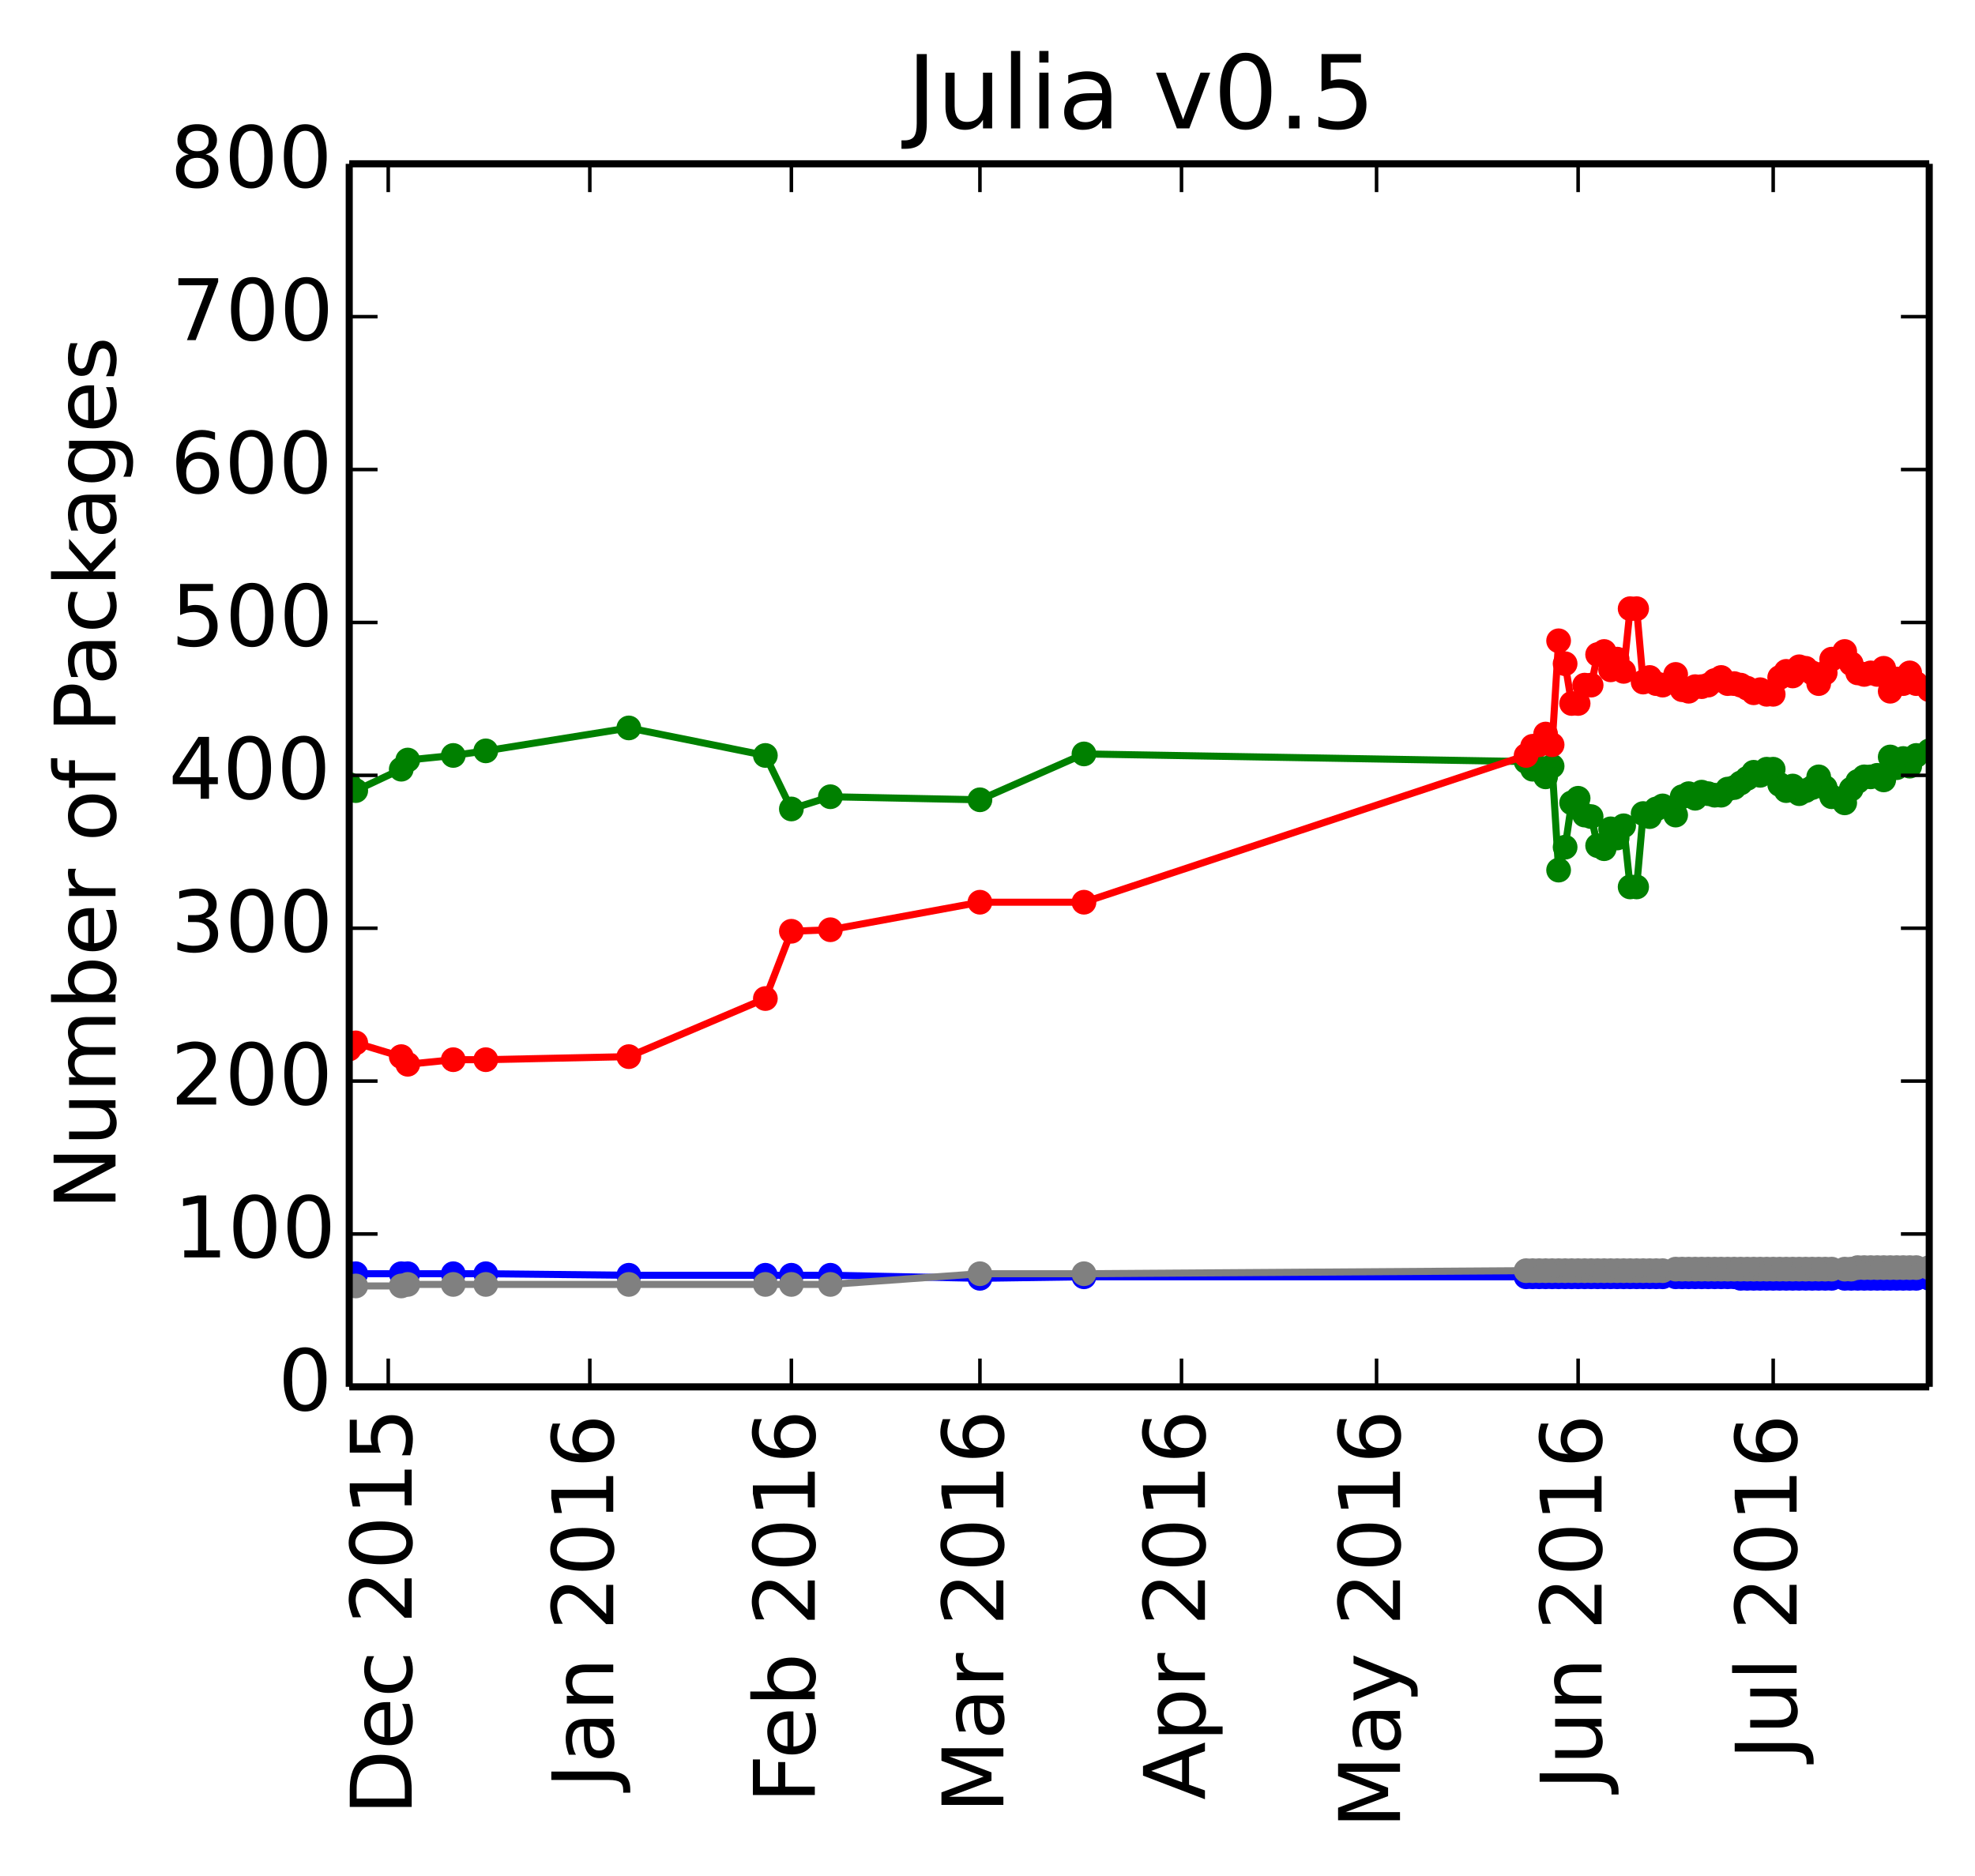 <?xml version="1.0" encoding="utf-8" standalone="no"?>
<!DOCTYPE svg PUBLIC "-//W3C//DTD SVG 1.1//EN"
  "http://www.w3.org/Graphics/SVG/1.1/DTD/svg11.dtd">
<!-- Created with matplotlib (http://matplotlib.org/) -->
<svg height="265pt" version="1.1" viewBox="0 0 279 265" width="279pt" xmlns="http://www.w3.org/2000/svg" xmlns:xlink="http://www.w3.org/1999/xlink">
 <defs>
  <style type="text/css">
*{stroke-linecap:butt;stroke-linejoin:round;}
  </style>
 </defs>
 <g id="figure_1">
  <g id="patch_1">
   <path d="
M0 265.55
L279.735 265.55
L279.735 0
L0 0
z
" style="fill:#ffffff;"/>
  </g>
  <g id="axes_1">
   <g id="patch_2">
    <path d="
M49.335 195.942
L272.535 195.942
L272.535 23.142
L49.335 23.142
z
" style="fill:#ffffff;"/>
   </g>
   <g id="line2d_1"/>
   <g id="line2d_2"/>
   <g id="line2d_3"/>
   <g id="line2d_4"/>
   <g id="line2d_5"/>
   <g id="line2d_6">
    <path clip-path="url(#pa14dda18ed)" d="
M272.535 106.086
L270.698 106.734
L269.779 108.246
L268.861 107.166
L267.942 108.462
L267.024 106.95
L266.105 110.19
L265.187 109.542
L264.268 109.758
L263.35 109.758
L262.431 110.406
L261.513 111.486
L260.594 113.43
L258.757 112.566
L257.839 111.27
L256.92 109.758
L256.002 111.27
L255.083 111.702
L254.165 112.134
L253.246 111.054
L252.328 111.702
L251.409 110.838
L250.491 108.678
L249.572 108.678
L248.654 109.542
L247.735 109.11
L246.816 109.974
L245.898 110.622
L244.979 111.27
L244.061 111.486
L243.142 112.35
L242.224 112.35
L241.305 112.134
L240.387 111.918
L239.468 112.782
L238.55 112.134
L237.631 112.566
L236.713 115.158
L234.876 113.862
L233.957 114.294
L233.039 115.374
L232.12 114.942
L231.202 125.31
L230.283 125.31
L229.365 116.67
L228.446 118.398
L227.528 117.102
L226.609 119.91
L225.691 119.478
L224.772 115.374
L223.854 115.158
L222.935 112.782
L222.016 113.43
L221.098 119.694
L220.179 122.934
L219.261 108.246
L218.342 109.758
L217.424 108.462
L216.505 108.678
L215.587 107.598
L153.128 106.518
L138.431 112.998
L117.305 112.566
L111.794 114.294
L108.12 106.734
L88.831 102.846
L68.624 106.086
L64.031 106.734
L57.602 107.382
L56.683 108.678
L50.254 111.702
L49.335 110.838" style="fill:none;stroke:#008000;stroke-linecap:square;"/>
    <defs>
     <path d="
M0 1.5
C0.398 1.5 0.779 1.342 1.061 1.061
C1.342 0.779 1.5 0.398 1.5 0
C1.5 -0.398 1.342 -0.779 1.061 -1.061
C0.779 -1.342 0.398 -1.5 0 -1.5
C-0.398 -1.5 -0.779 -1.342 -1.061 -1.061
C-1.342 -0.779 -1.5 -0.398 -1.5 0
C-1.5 0.398 -1.342 0.779 -1.061 1.061
C-0.779 1.342 -0.398 1.5 0 1.5
z
" id="mb0b177905e" style="stroke:#008000;stroke-width:0.5;"/>
    </defs>
    <g clip-path="url(#pa14dda18ed)">
     <use style="fill:#008000;stroke:#008000;stroke-width:0.5;" x="272.535" xlink:href="#mb0b177905e" y="106.086"/>
     <use style="fill:#008000;stroke:#008000;stroke-width:0.5;" x="270.698" xlink:href="#mb0b177905e" y="106.734"/>
     <use style="fill:#008000;stroke:#008000;stroke-width:0.5;" x="269.779" xlink:href="#mb0b177905e" y="108.246"/>
     <use style="fill:#008000;stroke:#008000;stroke-width:0.5;" x="268.861" xlink:href="#mb0b177905e" y="107.166"/>
     <use style="fill:#008000;stroke:#008000;stroke-width:0.5;" x="267.942" xlink:href="#mb0b177905e" y="108.462"/>
     <use style="fill:#008000;stroke:#008000;stroke-width:0.5;" x="267.024" xlink:href="#mb0b177905e" y="106.95"/>
     <use style="fill:#008000;stroke:#008000;stroke-width:0.5;" x="266.105" xlink:href="#mb0b177905e" y="110.19"/>
     <use style="fill:#008000;stroke:#008000;stroke-width:0.5;" x="265.187" xlink:href="#mb0b177905e" y="109.542"/>
     <use style="fill:#008000;stroke:#008000;stroke-width:0.5;" x="264.268" xlink:href="#mb0b177905e" y="109.758"/>
     <use style="fill:#008000;stroke:#008000;stroke-width:0.5;" x="263.35" xlink:href="#mb0b177905e" y="109.758"/>
     <use style="fill:#008000;stroke:#008000;stroke-width:0.5;" x="262.431" xlink:href="#mb0b177905e" y="110.406"/>
     <use style="fill:#008000;stroke:#008000;stroke-width:0.5;" x="261.513" xlink:href="#mb0b177905e" y="111.486"/>
     <use style="fill:#008000;stroke:#008000;stroke-width:0.5;" x="260.594" xlink:href="#mb0b177905e" y="113.43"/>
     <use style="fill:#008000;stroke:#008000;stroke-width:0.5;" x="258.757" xlink:href="#mb0b177905e" y="112.566"/>
     <use style="fill:#008000;stroke:#008000;stroke-width:0.5;" x="257.839" xlink:href="#mb0b177905e" y="111.27"/>
     <use style="fill:#008000;stroke:#008000;stroke-width:0.5;" x="256.92" xlink:href="#mb0b177905e" y="109.758"/>
     <use style="fill:#008000;stroke:#008000;stroke-width:0.5;" x="256.002" xlink:href="#mb0b177905e" y="111.27"/>
     <use style="fill:#008000;stroke:#008000;stroke-width:0.5;" x="255.083" xlink:href="#mb0b177905e" y="111.702"/>
     <use style="fill:#008000;stroke:#008000;stroke-width:0.5;" x="254.165" xlink:href="#mb0b177905e" y="112.134"/>
     <use style="fill:#008000;stroke:#008000;stroke-width:0.5;" x="253.246" xlink:href="#mb0b177905e" y="111.054"/>
     <use style="fill:#008000;stroke:#008000;stroke-width:0.5;" x="252.328" xlink:href="#mb0b177905e" y="111.702"/>
     <use style="fill:#008000;stroke:#008000;stroke-width:0.5;" x="251.409" xlink:href="#mb0b177905e" y="110.838"/>
     <use style="fill:#008000;stroke:#008000;stroke-width:0.5;" x="250.491" xlink:href="#mb0b177905e" y="108.678"/>
     <use style="fill:#008000;stroke:#008000;stroke-width:0.5;" x="249.572" xlink:href="#mb0b177905e" y="108.678"/>
     <use style="fill:#008000;stroke:#008000;stroke-width:0.5;" x="248.654" xlink:href="#mb0b177905e" y="109.542"/>
     <use style="fill:#008000;stroke:#008000;stroke-width:0.5;" x="247.735" xlink:href="#mb0b177905e" y="109.11"/>
     <use style="fill:#008000;stroke:#008000;stroke-width:0.5;" x="246.816" xlink:href="#mb0b177905e" y="109.974"/>
     <use style="fill:#008000;stroke:#008000;stroke-width:0.5;" x="245.898" xlink:href="#mb0b177905e" y="110.622"/>
     <use style="fill:#008000;stroke:#008000;stroke-width:0.5;" x="244.979" xlink:href="#mb0b177905e" y="111.27"/>
     <use style="fill:#008000;stroke:#008000;stroke-width:0.5;" x="244.061" xlink:href="#mb0b177905e" y="111.486"/>
     <use style="fill:#008000;stroke:#008000;stroke-width:0.5;" x="243.142" xlink:href="#mb0b177905e" y="112.35"/>
     <use style="fill:#008000;stroke:#008000;stroke-width:0.5;" x="242.224" xlink:href="#mb0b177905e" y="112.35"/>
     <use style="fill:#008000;stroke:#008000;stroke-width:0.5;" x="241.305" xlink:href="#mb0b177905e" y="112.134"/>
     <use style="fill:#008000;stroke:#008000;stroke-width:0.5;" x="240.387" xlink:href="#mb0b177905e" y="111.918"/>
     <use style="fill:#008000;stroke:#008000;stroke-width:0.5;" x="239.468" xlink:href="#mb0b177905e" y="112.782"/>
     <use style="fill:#008000;stroke:#008000;stroke-width:0.5;" x="238.55" xlink:href="#mb0b177905e" y="112.134"/>
     <use style="fill:#008000;stroke:#008000;stroke-width:0.5;" x="237.631" xlink:href="#mb0b177905e" y="112.566"/>
     <use style="fill:#008000;stroke:#008000;stroke-width:0.5;" x="236.713" xlink:href="#mb0b177905e" y="115.158"/>
     <use style="fill:#008000;stroke:#008000;stroke-width:0.5;" x="234.876" xlink:href="#mb0b177905e" y="113.862"/>
     <use style="fill:#008000;stroke:#008000;stroke-width:0.5;" x="233.957" xlink:href="#mb0b177905e" y="114.294"/>
     <use style="fill:#008000;stroke:#008000;stroke-width:0.5;" x="233.039" xlink:href="#mb0b177905e" y="115.374"/>
     <use style="fill:#008000;stroke:#008000;stroke-width:0.5;" x="232.12" xlink:href="#mb0b177905e" y="114.942"/>
     <use style="fill:#008000;stroke:#008000;stroke-width:0.5;" x="231.202" xlink:href="#mb0b177905e" y="125.31"/>
     <use style="fill:#008000;stroke:#008000;stroke-width:0.5;" x="230.283" xlink:href="#mb0b177905e" y="125.31"/>
     <use style="fill:#008000;stroke:#008000;stroke-width:0.5;" x="229.365" xlink:href="#mb0b177905e" y="116.67"/>
     <use style="fill:#008000;stroke:#008000;stroke-width:0.5;" x="228.446" xlink:href="#mb0b177905e" y="118.398"/>
     <use style="fill:#008000;stroke:#008000;stroke-width:0.5;" x="227.528" xlink:href="#mb0b177905e" y="117.102"/>
     <use style="fill:#008000;stroke:#008000;stroke-width:0.5;" x="226.609" xlink:href="#mb0b177905e" y="119.91"/>
     <use style="fill:#008000;stroke:#008000;stroke-width:0.5;" x="225.691" xlink:href="#mb0b177905e" y="119.478"/>
     <use style="fill:#008000;stroke:#008000;stroke-width:0.5;" x="224.772" xlink:href="#mb0b177905e" y="115.374"/>
     <use style="fill:#008000;stroke:#008000;stroke-width:0.5;" x="223.854" xlink:href="#mb0b177905e" y="115.158"/>
     <use style="fill:#008000;stroke:#008000;stroke-width:0.5;" x="222.935" xlink:href="#mb0b177905e" y="112.782"/>
     <use style="fill:#008000;stroke:#008000;stroke-width:0.5;" x="222.016" xlink:href="#mb0b177905e" y="113.43"/>
     <use style="fill:#008000;stroke:#008000;stroke-width:0.5;" x="221.098" xlink:href="#mb0b177905e" y="119.694"/>
     <use style="fill:#008000;stroke:#008000;stroke-width:0.5;" x="220.179" xlink:href="#mb0b177905e" y="122.934"/>
     <use style="fill:#008000;stroke:#008000;stroke-width:0.5;" x="219.261" xlink:href="#mb0b177905e" y="108.246"/>
     <use style="fill:#008000;stroke:#008000;stroke-width:0.5;" x="218.342" xlink:href="#mb0b177905e" y="109.758"/>
     <use style="fill:#008000;stroke:#008000;stroke-width:0.5;" x="217.424" xlink:href="#mb0b177905e" y="108.462"/>
     <use style="fill:#008000;stroke:#008000;stroke-width:0.5;" x="216.505" xlink:href="#mb0b177905e" y="108.678"/>
     <use style="fill:#008000;stroke:#008000;stroke-width:0.5;" x="215.587" xlink:href="#mb0b177905e" y="107.598"/>
     <use style="fill:#008000;stroke:#008000;stroke-width:0.5;" x="153.128" xlink:href="#mb0b177905e" y="106.518"/>
     <use style="fill:#008000;stroke:#008000;stroke-width:0.5;" x="138.431" xlink:href="#mb0b177905e" y="112.998"/>
     <use style="fill:#008000;stroke:#008000;stroke-width:0.5;" x="117.305" xlink:href="#mb0b177905e" y="112.566"/>
     <use style="fill:#008000;stroke:#008000;stroke-width:0.5;" x="111.794" xlink:href="#mb0b177905e" y="114.294"/>
     <use style="fill:#008000;stroke:#008000;stroke-width:0.5;" x="108.12" xlink:href="#mb0b177905e" y="106.734"/>
     <use style="fill:#008000;stroke:#008000;stroke-width:0.5;" x="88.831" xlink:href="#mb0b177905e" y="102.846"/>
     <use style="fill:#008000;stroke:#008000;stroke-width:0.5;" x="68.624" xlink:href="#mb0b177905e" y="106.086"/>
     <use style="fill:#008000;stroke:#008000;stroke-width:0.5;" x="64.031" xlink:href="#mb0b177905e" y="106.734"/>
     <use style="fill:#008000;stroke:#008000;stroke-width:0.5;" x="57.602" xlink:href="#mb0b177905e" y="107.382"/>
     <use style="fill:#008000;stroke:#008000;stroke-width:0.5;" x="56.683" xlink:href="#mb0b177905e" y="108.678"/>
     <use style="fill:#008000;stroke:#008000;stroke-width:0.5;" x="50.254" xlink:href="#mb0b177905e" y="111.702"/>
     <use style="fill:#008000;stroke:#008000;stroke-width:0.5;" x="49.335" xlink:href="#mb0b177905e" y="110.838"/>
    </g>
   </g>
   <g id="line2d_7">
    <path clip-path="url(#pa14dda18ed)" d="
M272.535 97.446
L270.698 96.582
L269.779 95.07
L268.861 96.582
L267.942 95.934
L267.024 97.662
L266.105 94.422
L265.187 95.286
L264.268 95.07
L263.35 95.286
L262.431 95.07
L261.513 93.774
L260.594 92.046
L258.757 93.126
L257.839 95.07
L256.92 96.582
L256.002 95.07
L255.083 94.422
L254.165 94.206
L253.246 95.502
L252.328 94.854
L251.409 95.718
L250.491 98.094
L249.572 98.094
L248.654 97.446
L247.735 97.878
L246.816 97.23
L245.898 96.798
L244.979 96.582
L244.061 96.582
L243.142 95.718
L242.224 96.15
L241.305 96.798
L240.387 97.014
L239.468 97.014
L238.55 97.662
L237.631 97.446
L236.713 95.286
L234.876 96.798
L233.957 96.582
L233.039 95.718
L232.12 96.366
L231.202 85.998
L230.283 85.998
L229.365 94.854
L228.446 93.126
L227.528 94.638
L226.609 92.046
L225.691 92.478
L224.772 96.798
L223.854 96.798
L222.935 99.39
L222.016 99.39
L221.098 93.774
L220.179 90.534
L219.261 105.222
L218.342 103.71
L217.424 105.222
L216.505 105.438
L215.587 106.734
L153.128 127.47
L138.431 127.47
L117.305 131.358
L111.794 131.574
L108.12 141.078
L88.831 149.286
L68.624 149.718
L64.031 149.718
L57.602 150.366
L56.683 149.286
L50.254 147.342
L49.335 148.206" style="fill:none;stroke:#ff0000;stroke-linecap:square;"/>
    <defs>
     <path d="
M0 1.5
C0.398 1.5 0.779 1.342 1.061 1.061
C1.342 0.779 1.5 0.398 1.5 0
C1.5 -0.398 1.342 -0.779 1.061 -1.061
C0.779 -1.342 0.398 -1.5 0 -1.5
C-0.398 -1.5 -0.779 -1.342 -1.061 -1.061
C-1.342 -0.779 -1.5 -0.398 -1.5 0
C-1.5 0.398 -1.342 0.779 -1.061 1.061
C-0.779 1.342 -0.398 1.5 0 1.5
z
" id="ma07bdd5909" style="stroke:#ff0000;stroke-width:0.5;"/>
    </defs>
    <g clip-path="url(#pa14dda18ed)">
     <use style="fill:#ff0000;stroke:#ff0000;stroke-width:0.5;" x="272.535" xlink:href="#ma07bdd5909" y="97.446"/>
     <use style="fill:#ff0000;stroke:#ff0000;stroke-width:0.5;" x="270.698" xlink:href="#ma07bdd5909" y="96.582"/>
     <use style="fill:#ff0000;stroke:#ff0000;stroke-width:0.5;" x="269.779" xlink:href="#ma07bdd5909" y="95.07"/>
     <use style="fill:#ff0000;stroke:#ff0000;stroke-width:0.5;" x="268.861" xlink:href="#ma07bdd5909" y="96.582"/>
     <use style="fill:#ff0000;stroke:#ff0000;stroke-width:0.5;" x="267.942" xlink:href="#ma07bdd5909" y="95.934"/>
     <use style="fill:#ff0000;stroke:#ff0000;stroke-width:0.5;" x="267.024" xlink:href="#ma07bdd5909" y="97.662"/>
     <use style="fill:#ff0000;stroke:#ff0000;stroke-width:0.5;" x="266.105" xlink:href="#ma07bdd5909" y="94.422"/>
     <use style="fill:#ff0000;stroke:#ff0000;stroke-width:0.5;" x="265.187" xlink:href="#ma07bdd5909" y="95.286"/>
     <use style="fill:#ff0000;stroke:#ff0000;stroke-width:0.5;" x="264.268" xlink:href="#ma07bdd5909" y="95.07"/>
     <use style="fill:#ff0000;stroke:#ff0000;stroke-width:0.5;" x="263.35" xlink:href="#ma07bdd5909" y="95.286"/>
     <use style="fill:#ff0000;stroke:#ff0000;stroke-width:0.5;" x="262.431" xlink:href="#ma07bdd5909" y="95.07"/>
     <use style="fill:#ff0000;stroke:#ff0000;stroke-width:0.5;" x="261.513" xlink:href="#ma07bdd5909" y="93.774"/>
     <use style="fill:#ff0000;stroke:#ff0000;stroke-width:0.5;" x="260.594" xlink:href="#ma07bdd5909" y="92.046"/>
     <use style="fill:#ff0000;stroke:#ff0000;stroke-width:0.5;" x="258.757" xlink:href="#ma07bdd5909" y="93.126"/>
     <use style="fill:#ff0000;stroke:#ff0000;stroke-width:0.5;" x="257.839" xlink:href="#ma07bdd5909" y="95.07"/>
     <use style="fill:#ff0000;stroke:#ff0000;stroke-width:0.5;" x="256.92" xlink:href="#ma07bdd5909" y="96.582"/>
     <use style="fill:#ff0000;stroke:#ff0000;stroke-width:0.5;" x="256.002" xlink:href="#ma07bdd5909" y="95.07"/>
     <use style="fill:#ff0000;stroke:#ff0000;stroke-width:0.5;" x="255.083" xlink:href="#ma07bdd5909" y="94.422"/>
     <use style="fill:#ff0000;stroke:#ff0000;stroke-width:0.5;" x="254.165" xlink:href="#ma07bdd5909" y="94.206"/>
     <use style="fill:#ff0000;stroke:#ff0000;stroke-width:0.5;" x="253.246" xlink:href="#ma07bdd5909" y="95.502"/>
     <use style="fill:#ff0000;stroke:#ff0000;stroke-width:0.5;" x="252.328" xlink:href="#ma07bdd5909" y="94.854"/>
     <use style="fill:#ff0000;stroke:#ff0000;stroke-width:0.5;" x="251.409" xlink:href="#ma07bdd5909" y="95.718"/>
     <use style="fill:#ff0000;stroke:#ff0000;stroke-width:0.5;" x="250.491" xlink:href="#ma07bdd5909" y="98.094"/>
     <use style="fill:#ff0000;stroke:#ff0000;stroke-width:0.5;" x="249.572" xlink:href="#ma07bdd5909" y="98.094"/>
     <use style="fill:#ff0000;stroke:#ff0000;stroke-width:0.5;" x="248.654" xlink:href="#ma07bdd5909" y="97.446"/>
     <use style="fill:#ff0000;stroke:#ff0000;stroke-width:0.5;" x="247.735" xlink:href="#ma07bdd5909" y="97.878"/>
     <use style="fill:#ff0000;stroke:#ff0000;stroke-width:0.5;" x="246.816" xlink:href="#ma07bdd5909" y="97.23"/>
     <use style="fill:#ff0000;stroke:#ff0000;stroke-width:0.5;" x="245.898" xlink:href="#ma07bdd5909" y="96.798"/>
     <use style="fill:#ff0000;stroke:#ff0000;stroke-width:0.5;" x="244.979" xlink:href="#ma07bdd5909" y="96.582"/>
     <use style="fill:#ff0000;stroke:#ff0000;stroke-width:0.5;" x="244.061" xlink:href="#ma07bdd5909" y="96.582"/>
     <use style="fill:#ff0000;stroke:#ff0000;stroke-width:0.5;" x="243.142" xlink:href="#ma07bdd5909" y="95.718"/>
     <use style="fill:#ff0000;stroke:#ff0000;stroke-width:0.5;" x="242.224" xlink:href="#ma07bdd5909" y="96.15"/>
     <use style="fill:#ff0000;stroke:#ff0000;stroke-width:0.5;" x="241.305" xlink:href="#ma07bdd5909" y="96.798"/>
     <use style="fill:#ff0000;stroke:#ff0000;stroke-width:0.5;" x="240.387" xlink:href="#ma07bdd5909" y="97.014"/>
     <use style="fill:#ff0000;stroke:#ff0000;stroke-width:0.5;" x="239.468" xlink:href="#ma07bdd5909" y="97.014"/>
     <use style="fill:#ff0000;stroke:#ff0000;stroke-width:0.5;" x="238.55" xlink:href="#ma07bdd5909" y="97.662"/>
     <use style="fill:#ff0000;stroke:#ff0000;stroke-width:0.5;" x="237.631" xlink:href="#ma07bdd5909" y="97.446"/>
     <use style="fill:#ff0000;stroke:#ff0000;stroke-width:0.5;" x="236.713" xlink:href="#ma07bdd5909" y="95.286"/>
     <use style="fill:#ff0000;stroke:#ff0000;stroke-width:0.5;" x="234.876" xlink:href="#ma07bdd5909" y="96.798"/>
     <use style="fill:#ff0000;stroke:#ff0000;stroke-width:0.5;" x="233.957" xlink:href="#ma07bdd5909" y="96.582"/>
     <use style="fill:#ff0000;stroke:#ff0000;stroke-width:0.5;" x="233.039" xlink:href="#ma07bdd5909" y="95.718"/>
     <use style="fill:#ff0000;stroke:#ff0000;stroke-width:0.5;" x="232.12" xlink:href="#ma07bdd5909" y="96.366"/>
     <use style="fill:#ff0000;stroke:#ff0000;stroke-width:0.5;" x="231.202" xlink:href="#ma07bdd5909" y="85.998"/>
     <use style="fill:#ff0000;stroke:#ff0000;stroke-width:0.5;" x="230.283" xlink:href="#ma07bdd5909" y="85.998"/>
     <use style="fill:#ff0000;stroke:#ff0000;stroke-width:0.5;" x="229.365" xlink:href="#ma07bdd5909" y="94.854"/>
     <use style="fill:#ff0000;stroke:#ff0000;stroke-width:0.5;" x="228.446" xlink:href="#ma07bdd5909" y="93.126"/>
     <use style="fill:#ff0000;stroke:#ff0000;stroke-width:0.5;" x="227.528" xlink:href="#ma07bdd5909" y="94.638"/>
     <use style="fill:#ff0000;stroke:#ff0000;stroke-width:0.5;" x="226.609" xlink:href="#ma07bdd5909" y="92.046"/>
     <use style="fill:#ff0000;stroke:#ff0000;stroke-width:0.5;" x="225.691" xlink:href="#ma07bdd5909" y="92.478"/>
     <use style="fill:#ff0000;stroke:#ff0000;stroke-width:0.5;" x="224.772" xlink:href="#ma07bdd5909" y="96.798"/>
     <use style="fill:#ff0000;stroke:#ff0000;stroke-width:0.5;" x="223.854" xlink:href="#ma07bdd5909" y="96.798"/>
     <use style="fill:#ff0000;stroke:#ff0000;stroke-width:0.5;" x="222.935" xlink:href="#ma07bdd5909" y="99.39"/>
     <use style="fill:#ff0000;stroke:#ff0000;stroke-width:0.5;" x="222.016" xlink:href="#ma07bdd5909" y="99.39"/>
     <use style="fill:#ff0000;stroke:#ff0000;stroke-width:0.5;" x="221.098" xlink:href="#ma07bdd5909" y="93.774"/>
     <use style="fill:#ff0000;stroke:#ff0000;stroke-width:0.5;" x="220.179" xlink:href="#ma07bdd5909" y="90.534"/>
     <use style="fill:#ff0000;stroke:#ff0000;stroke-width:0.5;" x="219.261" xlink:href="#ma07bdd5909" y="105.222"/>
     <use style="fill:#ff0000;stroke:#ff0000;stroke-width:0.5;" x="218.342" xlink:href="#ma07bdd5909" y="103.71"/>
     <use style="fill:#ff0000;stroke:#ff0000;stroke-width:0.5;" x="217.424" xlink:href="#ma07bdd5909" y="105.222"/>
     <use style="fill:#ff0000;stroke:#ff0000;stroke-width:0.5;" x="216.505" xlink:href="#ma07bdd5909" y="105.438"/>
     <use style="fill:#ff0000;stroke:#ff0000;stroke-width:0.5;" x="215.587" xlink:href="#ma07bdd5909" y="106.734"/>
     <use style="fill:#ff0000;stroke:#ff0000;stroke-width:0.5;" x="153.128" xlink:href="#ma07bdd5909" y="127.47"/>
     <use style="fill:#ff0000;stroke:#ff0000;stroke-width:0.5;" x="138.431" xlink:href="#ma07bdd5909" y="127.47"/>
     <use style="fill:#ff0000;stroke:#ff0000;stroke-width:0.5;" x="117.305" xlink:href="#ma07bdd5909" y="131.358"/>
     <use style="fill:#ff0000;stroke:#ff0000;stroke-width:0.5;" x="111.794" xlink:href="#ma07bdd5909" y="131.574"/>
     <use style="fill:#ff0000;stroke:#ff0000;stroke-width:0.5;" x="108.12" xlink:href="#ma07bdd5909" y="141.078"/>
     <use style="fill:#ff0000;stroke:#ff0000;stroke-width:0.5;" x="88.831" xlink:href="#ma07bdd5909" y="149.286"/>
     <use style="fill:#ff0000;stroke:#ff0000;stroke-width:0.5;" x="68.624" xlink:href="#ma07bdd5909" y="149.718"/>
     <use style="fill:#ff0000;stroke:#ff0000;stroke-width:0.5;" x="64.031" xlink:href="#ma07bdd5909" y="149.718"/>
     <use style="fill:#ff0000;stroke:#ff0000;stroke-width:0.5;" x="57.602" xlink:href="#ma07bdd5909" y="150.366"/>
     <use style="fill:#ff0000;stroke:#ff0000;stroke-width:0.5;" x="56.683" xlink:href="#ma07bdd5909" y="149.286"/>
     <use style="fill:#ff0000;stroke:#ff0000;stroke-width:0.5;" x="50.254" xlink:href="#ma07bdd5909" y="147.342"/>
     <use style="fill:#ff0000;stroke:#ff0000;stroke-width:0.5;" x="49.335" xlink:href="#ma07bdd5909" y="148.206"/>
    </g>
   </g>
   <g id="line2d_8">
    <path clip-path="url(#pa14dda18ed)" d="
M272.535 180.606
L270.698 180.606
L269.779 180.606
L268.861 180.606
L267.942 180.606
L267.024 180.606
L266.105 180.606
L265.187 180.606
L264.268 180.606
L263.35 180.606
L262.431 180.606
L261.513 180.606
L260.594 180.606
L258.757 180.606
L257.839 180.606
L256.92 180.606
L256.002 180.606
L255.083 180.606
L254.165 180.606
L253.246 180.606
L252.328 180.606
L251.409 180.606
L250.491 180.606
L249.572 180.606
L248.654 180.606
L247.735 180.606
L246.816 180.606
L245.898 180.606
L244.979 180.39
L244.061 180.39
L243.142 180.39
L242.224 180.39
L241.305 180.39
L240.387 180.39
L239.468 180.39
L238.55 180.39
L237.631 180.39
L236.713 180.39
L234.876 180.39
L233.957 180.39
L233.039 180.39
L232.12 180.39
L231.202 180.39
L230.283 180.39
L229.365 180.39
L228.446 180.39
L227.528 180.39
L226.609 180.39
L225.691 180.39
L224.772 180.39
L223.854 180.39
L222.935 180.39
L222.016 180.39
L221.098 180.39
L220.179 180.39
L219.261 180.39
L218.342 180.39
L217.424 180.39
L216.505 180.39
L215.587 180.39
L153.128 180.39
L138.431 180.606
L117.305 180.174
L111.794 180.174
L108.12 180.174
L88.831 180.174
L68.624 179.958
L64.031 179.958
L57.602 179.958
L56.683 179.958
L50.254 179.958
L49.335 179.958" style="fill:none;stroke:#0000ff;stroke-linecap:square;"/>
    <defs>
     <path d="
M0 1.5
C0.398 1.5 0.779 1.342 1.061 1.061
C1.342 0.779 1.5 0.398 1.5 0
C1.5 -0.398 1.342 -0.779 1.061 -1.061
C0.779 -1.342 0.398 -1.5 0 -1.5
C-0.398 -1.5 -0.779 -1.342 -1.061 -1.061
C-1.342 -0.779 -1.5 -0.398 -1.5 0
C-1.5 0.398 -1.342 0.779 -1.061 1.061
C-0.779 1.342 -0.398 1.5 0 1.5
z
" id="m76a7ce5b4a" style="stroke:#0000ff;stroke-width:0.5;"/>
    </defs>
    <g clip-path="url(#pa14dda18ed)">
     <use style="fill:#0000ff;stroke:#0000ff;stroke-width:0.5;" x="272.535" xlink:href="#m76a7ce5b4a" y="180.606"/>
     <use style="fill:#0000ff;stroke:#0000ff;stroke-width:0.5;" x="270.698" xlink:href="#m76a7ce5b4a" y="180.606"/>
     <use style="fill:#0000ff;stroke:#0000ff;stroke-width:0.5;" x="269.779" xlink:href="#m76a7ce5b4a" y="180.606"/>
     <use style="fill:#0000ff;stroke:#0000ff;stroke-width:0.5;" x="268.861" xlink:href="#m76a7ce5b4a" y="180.606"/>
     <use style="fill:#0000ff;stroke:#0000ff;stroke-width:0.5;" x="267.942" xlink:href="#m76a7ce5b4a" y="180.606"/>
     <use style="fill:#0000ff;stroke:#0000ff;stroke-width:0.5;" x="267.024" xlink:href="#m76a7ce5b4a" y="180.606"/>
     <use style="fill:#0000ff;stroke:#0000ff;stroke-width:0.5;" x="266.105" xlink:href="#m76a7ce5b4a" y="180.606"/>
     <use style="fill:#0000ff;stroke:#0000ff;stroke-width:0.5;" x="265.187" xlink:href="#m76a7ce5b4a" y="180.606"/>
     <use style="fill:#0000ff;stroke:#0000ff;stroke-width:0.5;" x="264.268" xlink:href="#m76a7ce5b4a" y="180.606"/>
     <use style="fill:#0000ff;stroke:#0000ff;stroke-width:0.5;" x="263.35" xlink:href="#m76a7ce5b4a" y="180.606"/>
     <use style="fill:#0000ff;stroke:#0000ff;stroke-width:0.5;" x="262.431" xlink:href="#m76a7ce5b4a" y="180.606"/>
     <use style="fill:#0000ff;stroke:#0000ff;stroke-width:0.5;" x="261.513" xlink:href="#m76a7ce5b4a" y="180.606"/>
     <use style="fill:#0000ff;stroke:#0000ff;stroke-width:0.5;" x="260.594" xlink:href="#m76a7ce5b4a" y="180.606"/>
     <use style="fill:#0000ff;stroke:#0000ff;stroke-width:0.5;" x="258.757" xlink:href="#m76a7ce5b4a" y="180.606"/>
     <use style="fill:#0000ff;stroke:#0000ff;stroke-width:0.5;" x="257.839" xlink:href="#m76a7ce5b4a" y="180.606"/>
     <use style="fill:#0000ff;stroke:#0000ff;stroke-width:0.5;" x="256.92" xlink:href="#m76a7ce5b4a" y="180.606"/>
     <use style="fill:#0000ff;stroke:#0000ff;stroke-width:0.5;" x="256.002" xlink:href="#m76a7ce5b4a" y="180.606"/>
     <use style="fill:#0000ff;stroke:#0000ff;stroke-width:0.5;" x="255.083" xlink:href="#m76a7ce5b4a" y="180.606"/>
     <use style="fill:#0000ff;stroke:#0000ff;stroke-width:0.5;" x="254.165" xlink:href="#m76a7ce5b4a" y="180.606"/>
     <use style="fill:#0000ff;stroke:#0000ff;stroke-width:0.5;" x="253.246" xlink:href="#m76a7ce5b4a" y="180.606"/>
     <use style="fill:#0000ff;stroke:#0000ff;stroke-width:0.5;" x="252.328" xlink:href="#m76a7ce5b4a" y="180.606"/>
     <use style="fill:#0000ff;stroke:#0000ff;stroke-width:0.5;" x="251.409" xlink:href="#m76a7ce5b4a" y="180.606"/>
     <use style="fill:#0000ff;stroke:#0000ff;stroke-width:0.5;" x="250.491" xlink:href="#m76a7ce5b4a" y="180.606"/>
     <use style="fill:#0000ff;stroke:#0000ff;stroke-width:0.5;" x="249.572" xlink:href="#m76a7ce5b4a" y="180.606"/>
     <use style="fill:#0000ff;stroke:#0000ff;stroke-width:0.5;" x="248.654" xlink:href="#m76a7ce5b4a" y="180.606"/>
     <use style="fill:#0000ff;stroke:#0000ff;stroke-width:0.5;" x="247.735" xlink:href="#m76a7ce5b4a" y="180.606"/>
     <use style="fill:#0000ff;stroke:#0000ff;stroke-width:0.5;" x="246.816" xlink:href="#m76a7ce5b4a" y="180.606"/>
     <use style="fill:#0000ff;stroke:#0000ff;stroke-width:0.5;" x="245.898" xlink:href="#m76a7ce5b4a" y="180.606"/>
     <use style="fill:#0000ff;stroke:#0000ff;stroke-width:0.5;" x="244.979" xlink:href="#m76a7ce5b4a" y="180.39"/>
     <use style="fill:#0000ff;stroke:#0000ff;stroke-width:0.5;" x="244.061" xlink:href="#m76a7ce5b4a" y="180.39"/>
     <use style="fill:#0000ff;stroke:#0000ff;stroke-width:0.5;" x="243.142" xlink:href="#m76a7ce5b4a" y="180.39"/>
     <use style="fill:#0000ff;stroke:#0000ff;stroke-width:0.5;" x="242.224" xlink:href="#m76a7ce5b4a" y="180.39"/>
     <use style="fill:#0000ff;stroke:#0000ff;stroke-width:0.5;" x="241.305" xlink:href="#m76a7ce5b4a" y="180.39"/>
     <use style="fill:#0000ff;stroke:#0000ff;stroke-width:0.5;" x="240.387" xlink:href="#m76a7ce5b4a" y="180.39"/>
     <use style="fill:#0000ff;stroke:#0000ff;stroke-width:0.5;" x="239.468" xlink:href="#m76a7ce5b4a" y="180.39"/>
     <use style="fill:#0000ff;stroke:#0000ff;stroke-width:0.5;" x="238.55" xlink:href="#m76a7ce5b4a" y="180.39"/>
     <use style="fill:#0000ff;stroke:#0000ff;stroke-width:0.5;" x="237.631" xlink:href="#m76a7ce5b4a" y="180.39"/>
     <use style="fill:#0000ff;stroke:#0000ff;stroke-width:0.5;" x="236.713" xlink:href="#m76a7ce5b4a" y="180.39"/>
     <use style="fill:#0000ff;stroke:#0000ff;stroke-width:0.5;" x="234.876" xlink:href="#m76a7ce5b4a" y="180.39"/>
     <use style="fill:#0000ff;stroke:#0000ff;stroke-width:0.5;" x="233.957" xlink:href="#m76a7ce5b4a" y="180.39"/>
     <use style="fill:#0000ff;stroke:#0000ff;stroke-width:0.5;" x="233.039" xlink:href="#m76a7ce5b4a" y="180.39"/>
     <use style="fill:#0000ff;stroke:#0000ff;stroke-width:0.5;" x="232.12" xlink:href="#m76a7ce5b4a" y="180.39"/>
     <use style="fill:#0000ff;stroke:#0000ff;stroke-width:0.5;" x="231.202" xlink:href="#m76a7ce5b4a" y="180.39"/>
     <use style="fill:#0000ff;stroke:#0000ff;stroke-width:0.5;" x="230.283" xlink:href="#m76a7ce5b4a" y="180.39"/>
     <use style="fill:#0000ff;stroke:#0000ff;stroke-width:0.5;" x="229.365" xlink:href="#m76a7ce5b4a" y="180.39"/>
     <use style="fill:#0000ff;stroke:#0000ff;stroke-width:0.5;" x="228.446" xlink:href="#m76a7ce5b4a" y="180.39"/>
     <use style="fill:#0000ff;stroke:#0000ff;stroke-width:0.5;" x="227.528" xlink:href="#m76a7ce5b4a" y="180.39"/>
     <use style="fill:#0000ff;stroke:#0000ff;stroke-width:0.5;" x="226.609" xlink:href="#m76a7ce5b4a" y="180.39"/>
     <use style="fill:#0000ff;stroke:#0000ff;stroke-width:0.5;" x="225.691" xlink:href="#m76a7ce5b4a" y="180.39"/>
     <use style="fill:#0000ff;stroke:#0000ff;stroke-width:0.5;" x="224.772" xlink:href="#m76a7ce5b4a" y="180.39"/>
     <use style="fill:#0000ff;stroke:#0000ff;stroke-width:0.5;" x="223.854" xlink:href="#m76a7ce5b4a" y="180.39"/>
     <use style="fill:#0000ff;stroke:#0000ff;stroke-width:0.5;" x="222.935" xlink:href="#m76a7ce5b4a" y="180.39"/>
     <use style="fill:#0000ff;stroke:#0000ff;stroke-width:0.5;" x="222.016" xlink:href="#m76a7ce5b4a" y="180.39"/>
     <use style="fill:#0000ff;stroke:#0000ff;stroke-width:0.5;" x="221.098" xlink:href="#m76a7ce5b4a" y="180.39"/>
     <use style="fill:#0000ff;stroke:#0000ff;stroke-width:0.5;" x="220.179" xlink:href="#m76a7ce5b4a" y="180.39"/>
     <use style="fill:#0000ff;stroke:#0000ff;stroke-width:0.5;" x="219.261" xlink:href="#m76a7ce5b4a" y="180.39"/>
     <use style="fill:#0000ff;stroke:#0000ff;stroke-width:0.5;" x="218.342" xlink:href="#m76a7ce5b4a" y="180.39"/>
     <use style="fill:#0000ff;stroke:#0000ff;stroke-width:0.5;" x="217.424" xlink:href="#m76a7ce5b4a" y="180.39"/>
     <use style="fill:#0000ff;stroke:#0000ff;stroke-width:0.5;" x="216.505" xlink:href="#m76a7ce5b4a" y="180.39"/>
     <use style="fill:#0000ff;stroke:#0000ff;stroke-width:0.5;" x="215.587" xlink:href="#m76a7ce5b4a" y="180.39"/>
     <use style="fill:#0000ff;stroke:#0000ff;stroke-width:0.5;" x="153.128" xlink:href="#m76a7ce5b4a" y="180.39"/>
     <use style="fill:#0000ff;stroke:#0000ff;stroke-width:0.5;" x="138.431" xlink:href="#m76a7ce5b4a" y="180.606"/>
     <use style="fill:#0000ff;stroke:#0000ff;stroke-width:0.5;" x="117.305" xlink:href="#m76a7ce5b4a" y="180.174"/>
     <use style="fill:#0000ff;stroke:#0000ff;stroke-width:0.5;" x="111.794" xlink:href="#m76a7ce5b4a" y="180.174"/>
     <use style="fill:#0000ff;stroke:#0000ff;stroke-width:0.5;" x="108.12" xlink:href="#m76a7ce5b4a" y="180.174"/>
     <use style="fill:#0000ff;stroke:#0000ff;stroke-width:0.5;" x="88.831" xlink:href="#m76a7ce5b4a" y="180.174"/>
     <use style="fill:#0000ff;stroke:#0000ff;stroke-width:0.5;" x="68.624" xlink:href="#m76a7ce5b4a" y="179.958"/>
     <use style="fill:#0000ff;stroke:#0000ff;stroke-width:0.5;" x="64.031" xlink:href="#m76a7ce5b4a" y="179.958"/>
     <use style="fill:#0000ff;stroke:#0000ff;stroke-width:0.5;" x="57.602" xlink:href="#m76a7ce5b4a" y="179.958"/>
     <use style="fill:#0000ff;stroke:#0000ff;stroke-width:0.5;" x="56.683" xlink:href="#m76a7ce5b4a" y="179.958"/>
     <use style="fill:#0000ff;stroke:#0000ff;stroke-width:0.5;" x="50.254" xlink:href="#m76a7ce5b4a" y="179.958"/>
     <use style="fill:#0000ff;stroke:#0000ff;stroke-width:0.5;" x="49.335" xlink:href="#m76a7ce5b4a" y="179.958"/>
    </g>
   </g>
   <g id="line2d_9">
    <path clip-path="url(#pa14dda18ed)" d="
M272.535 179.094
L270.698 179.094
L269.779 179.094
L268.861 179.094
L267.942 179.094
L267.024 179.094
L266.105 179.094
L265.187 179.094
L264.268 179.094
L263.35 179.094
L262.431 179.094
L261.513 179.31
L260.594 179.31
L258.757 179.31
L257.839 179.31
L256.92 179.31
L256.002 179.31
L255.083 179.31
L254.165 179.31
L253.246 179.31
L252.328 179.31
L251.409 179.31
L250.491 179.31
L249.572 179.31
L248.654 179.31
L247.735 179.31
L246.816 179.31
L245.898 179.31
L244.979 179.31
L244.061 179.31
L243.142 179.31
L242.224 179.31
L241.305 179.31
L240.387 179.31
L239.468 179.31
L238.55 179.31
L237.631 179.31
L236.713 179.31
L234.876 179.526
L233.957 179.526
L233.039 179.526
L232.12 179.526
L231.202 179.526
L230.283 179.526
L229.365 179.526
L228.446 179.526
L227.528 179.526
L226.609 179.526
L225.691 179.526
L224.772 179.526
L223.854 179.526
L222.935 179.526
L222.016 179.526
L221.098 179.526
L220.179 179.526
L219.261 179.526
L218.342 179.526
L217.424 179.526
L216.505 179.526
L215.587 179.526
L153.128 179.958
L138.431 179.958
L117.305 181.47
L111.794 181.47
L108.12 181.47
L88.831 181.47
L68.624 181.47
L64.031 181.47
L57.602 181.47
L56.683 181.686
L50.254 181.686
L49.335 181.686" style="fill:none;stroke:#808080;stroke-linecap:square;"/>
    <defs>
     <path d="
M0 1.5
C0.398 1.5 0.779 1.342 1.061 1.061
C1.342 0.779 1.5 0.398 1.5 0
C1.5 -0.398 1.342 -0.779 1.061 -1.061
C0.779 -1.342 0.398 -1.5 0 -1.5
C-0.398 -1.5 -0.779 -1.342 -1.061 -1.061
C-1.342 -0.779 -1.5 -0.398 -1.5 0
C-1.5 0.398 -1.342 0.779 -1.061 1.061
C-0.779 1.342 -0.398 1.5 0 1.5
z
" id="m008e8825d0" style="stroke:#808080;stroke-width:0.5;"/>
    </defs>
    <g clip-path="url(#pa14dda18ed)">
     <use style="fill:#808080;stroke:#808080;stroke-width:0.5;" x="272.535" xlink:href="#m008e8825d0" y="179.094"/>
     <use style="fill:#808080;stroke:#808080;stroke-width:0.5;" x="270.698" xlink:href="#m008e8825d0" y="179.094"/>
     <use style="fill:#808080;stroke:#808080;stroke-width:0.5;" x="269.779" xlink:href="#m008e8825d0" y="179.094"/>
     <use style="fill:#808080;stroke:#808080;stroke-width:0.5;" x="268.861" xlink:href="#m008e8825d0" y="179.094"/>
     <use style="fill:#808080;stroke:#808080;stroke-width:0.5;" x="267.942" xlink:href="#m008e8825d0" y="179.094"/>
     <use style="fill:#808080;stroke:#808080;stroke-width:0.5;" x="267.024" xlink:href="#m008e8825d0" y="179.094"/>
     <use style="fill:#808080;stroke:#808080;stroke-width:0.5;" x="266.105" xlink:href="#m008e8825d0" y="179.094"/>
     <use style="fill:#808080;stroke:#808080;stroke-width:0.5;" x="265.187" xlink:href="#m008e8825d0" y="179.094"/>
     <use style="fill:#808080;stroke:#808080;stroke-width:0.5;" x="264.268" xlink:href="#m008e8825d0" y="179.094"/>
     <use style="fill:#808080;stroke:#808080;stroke-width:0.5;" x="263.35" xlink:href="#m008e8825d0" y="179.094"/>
     <use style="fill:#808080;stroke:#808080;stroke-width:0.5;" x="262.431" xlink:href="#m008e8825d0" y="179.094"/>
     <use style="fill:#808080;stroke:#808080;stroke-width:0.5;" x="261.513" xlink:href="#m008e8825d0" y="179.31"/>
     <use style="fill:#808080;stroke:#808080;stroke-width:0.5;" x="260.594" xlink:href="#m008e8825d0" y="179.31"/>
     <use style="fill:#808080;stroke:#808080;stroke-width:0.5;" x="258.757" xlink:href="#m008e8825d0" y="179.31"/>
     <use style="fill:#808080;stroke:#808080;stroke-width:0.5;" x="257.839" xlink:href="#m008e8825d0" y="179.31"/>
     <use style="fill:#808080;stroke:#808080;stroke-width:0.5;" x="256.92" xlink:href="#m008e8825d0" y="179.31"/>
     <use style="fill:#808080;stroke:#808080;stroke-width:0.5;" x="256.002" xlink:href="#m008e8825d0" y="179.31"/>
     <use style="fill:#808080;stroke:#808080;stroke-width:0.5;" x="255.083" xlink:href="#m008e8825d0" y="179.31"/>
     <use style="fill:#808080;stroke:#808080;stroke-width:0.5;" x="254.165" xlink:href="#m008e8825d0" y="179.31"/>
     <use style="fill:#808080;stroke:#808080;stroke-width:0.5;" x="253.246" xlink:href="#m008e8825d0" y="179.31"/>
     <use style="fill:#808080;stroke:#808080;stroke-width:0.5;" x="252.328" xlink:href="#m008e8825d0" y="179.31"/>
     <use style="fill:#808080;stroke:#808080;stroke-width:0.5;" x="251.409" xlink:href="#m008e8825d0" y="179.31"/>
     <use style="fill:#808080;stroke:#808080;stroke-width:0.5;" x="250.491" xlink:href="#m008e8825d0" y="179.31"/>
     <use style="fill:#808080;stroke:#808080;stroke-width:0.5;" x="249.572" xlink:href="#m008e8825d0" y="179.31"/>
     <use style="fill:#808080;stroke:#808080;stroke-width:0.5;" x="248.654" xlink:href="#m008e8825d0" y="179.31"/>
     <use style="fill:#808080;stroke:#808080;stroke-width:0.5;" x="247.735" xlink:href="#m008e8825d0" y="179.31"/>
     <use style="fill:#808080;stroke:#808080;stroke-width:0.5;" x="246.816" xlink:href="#m008e8825d0" y="179.31"/>
     <use style="fill:#808080;stroke:#808080;stroke-width:0.5;" x="245.898" xlink:href="#m008e8825d0" y="179.31"/>
     <use style="fill:#808080;stroke:#808080;stroke-width:0.5;" x="244.979" xlink:href="#m008e8825d0" y="179.31"/>
     <use style="fill:#808080;stroke:#808080;stroke-width:0.5;" x="244.061" xlink:href="#m008e8825d0" y="179.31"/>
     <use style="fill:#808080;stroke:#808080;stroke-width:0.5;" x="243.142" xlink:href="#m008e8825d0" y="179.31"/>
     <use style="fill:#808080;stroke:#808080;stroke-width:0.5;" x="242.224" xlink:href="#m008e8825d0" y="179.31"/>
     <use style="fill:#808080;stroke:#808080;stroke-width:0.5;" x="241.305" xlink:href="#m008e8825d0" y="179.31"/>
     <use style="fill:#808080;stroke:#808080;stroke-width:0.5;" x="240.387" xlink:href="#m008e8825d0" y="179.31"/>
     <use style="fill:#808080;stroke:#808080;stroke-width:0.5;" x="239.468" xlink:href="#m008e8825d0" y="179.31"/>
     <use style="fill:#808080;stroke:#808080;stroke-width:0.5;" x="238.55" xlink:href="#m008e8825d0" y="179.31"/>
     <use style="fill:#808080;stroke:#808080;stroke-width:0.5;" x="237.631" xlink:href="#m008e8825d0" y="179.31"/>
     <use style="fill:#808080;stroke:#808080;stroke-width:0.5;" x="236.713" xlink:href="#m008e8825d0" y="179.31"/>
     <use style="fill:#808080;stroke:#808080;stroke-width:0.5;" x="234.876" xlink:href="#m008e8825d0" y="179.526"/>
     <use style="fill:#808080;stroke:#808080;stroke-width:0.5;" x="233.957" xlink:href="#m008e8825d0" y="179.526"/>
     <use style="fill:#808080;stroke:#808080;stroke-width:0.5;" x="233.039" xlink:href="#m008e8825d0" y="179.526"/>
     <use style="fill:#808080;stroke:#808080;stroke-width:0.5;" x="232.12" xlink:href="#m008e8825d0" y="179.526"/>
     <use style="fill:#808080;stroke:#808080;stroke-width:0.5;" x="231.202" xlink:href="#m008e8825d0" y="179.526"/>
     <use style="fill:#808080;stroke:#808080;stroke-width:0.5;" x="230.283" xlink:href="#m008e8825d0" y="179.526"/>
     <use style="fill:#808080;stroke:#808080;stroke-width:0.5;" x="229.365" xlink:href="#m008e8825d0" y="179.526"/>
     <use style="fill:#808080;stroke:#808080;stroke-width:0.5;" x="228.446" xlink:href="#m008e8825d0" y="179.526"/>
     <use style="fill:#808080;stroke:#808080;stroke-width:0.5;" x="227.528" xlink:href="#m008e8825d0" y="179.526"/>
     <use style="fill:#808080;stroke:#808080;stroke-width:0.5;" x="226.609" xlink:href="#m008e8825d0" y="179.526"/>
     <use style="fill:#808080;stroke:#808080;stroke-width:0.5;" x="225.691" xlink:href="#m008e8825d0" y="179.526"/>
     <use style="fill:#808080;stroke:#808080;stroke-width:0.5;" x="224.772" xlink:href="#m008e8825d0" y="179.526"/>
     <use style="fill:#808080;stroke:#808080;stroke-width:0.5;" x="223.854" xlink:href="#m008e8825d0" y="179.526"/>
     <use style="fill:#808080;stroke:#808080;stroke-width:0.5;" x="222.935" xlink:href="#m008e8825d0" y="179.526"/>
     <use style="fill:#808080;stroke:#808080;stroke-width:0.5;" x="222.016" xlink:href="#m008e8825d0" y="179.526"/>
     <use style="fill:#808080;stroke:#808080;stroke-width:0.5;" x="221.098" xlink:href="#m008e8825d0" y="179.526"/>
     <use style="fill:#808080;stroke:#808080;stroke-width:0.5;" x="220.179" xlink:href="#m008e8825d0" y="179.526"/>
     <use style="fill:#808080;stroke:#808080;stroke-width:0.5;" x="219.261" xlink:href="#m008e8825d0" y="179.526"/>
     <use style="fill:#808080;stroke:#808080;stroke-width:0.5;" x="218.342" xlink:href="#m008e8825d0" y="179.526"/>
     <use style="fill:#808080;stroke:#808080;stroke-width:0.5;" x="217.424" xlink:href="#m008e8825d0" y="179.526"/>
     <use style="fill:#808080;stroke:#808080;stroke-width:0.5;" x="216.505" xlink:href="#m008e8825d0" y="179.526"/>
     <use style="fill:#808080;stroke:#808080;stroke-width:0.5;" x="215.587" xlink:href="#m008e8825d0" y="179.526"/>
     <use style="fill:#808080;stroke:#808080;stroke-width:0.5;" x="153.128" xlink:href="#m008e8825d0" y="179.958"/>
     <use style="fill:#808080;stroke:#808080;stroke-width:0.5;" x="138.431" xlink:href="#m008e8825d0" y="179.958"/>
     <use style="fill:#808080;stroke:#808080;stroke-width:0.5;" x="117.305" xlink:href="#m008e8825d0" y="181.47"/>
     <use style="fill:#808080;stroke:#808080;stroke-width:0.5;" x="111.794" xlink:href="#m008e8825d0" y="181.47"/>
     <use style="fill:#808080;stroke:#808080;stroke-width:0.5;" x="108.12" xlink:href="#m008e8825d0" y="181.47"/>
     <use style="fill:#808080;stroke:#808080;stroke-width:0.5;" x="88.831" xlink:href="#m008e8825d0" y="181.47"/>
     <use style="fill:#808080;stroke:#808080;stroke-width:0.5;" x="68.624" xlink:href="#m008e8825d0" y="181.47"/>
     <use style="fill:#808080;stroke:#808080;stroke-width:0.5;" x="64.031" xlink:href="#m008e8825d0" y="181.47"/>
     <use style="fill:#808080;stroke:#808080;stroke-width:0.5;" x="57.602" xlink:href="#m008e8825d0" y="181.47"/>
     <use style="fill:#808080;stroke:#808080;stroke-width:0.5;" x="56.683" xlink:href="#m008e8825d0" y="181.686"/>
     <use style="fill:#808080;stroke:#808080;stroke-width:0.5;" x="50.254" xlink:href="#m008e8825d0" y="181.686"/>
     <use style="fill:#808080;stroke:#808080;stroke-width:0.5;" x="49.335" xlink:href="#m008e8825d0" y="181.686"/>
    </g>
   </g>
   <g id="matplotlib.axis_1">
    <g id="xtick_1">
     <g id="line2d_10">
      <defs>
       <path d="
M0 0
L0 -4" id="m93b0483c22" style="stroke:#000000;stroke-width:0.5;"/>
      </defs>
      <g>
       <use style="stroke:#000000;stroke-width:0.5;" x="54.846" xlink:href="#m93b0483c22" y="195.942"/>
      </g>
     </g>
     <g id="line2d_11">
      <defs>
       <path d="
M0 0
L0 4" id="m741efc42ff" style="stroke:#000000;stroke-width:0.5;"/>
      </defs>
      <g>
       <use style="stroke:#000000;stroke-width:0.5;" x="54.846" xlink:href="#m741efc42ff" y="23.142"/>
      </g>
     </g>
     <g id="text_1">
      <!-- Dec 2015 -->
      <defs>
       <path d="
M12.406 8.297
L28.516 8.297
L28.516 63.922
L10.984 60.406
L10.984 69.391
L28.422 72.906
L38.281 72.906
L38.281 8.297
L54.391 8.297
L54.391 0
L12.406 0
z
" id="DejaVuSans-31"/>
       <path d="
M19.672 64.797
L19.672 8.109
L31.594 8.109
Q46.688 8.109 53.688 14.938
Q60.688 21.781 60.688 36.531
Q60.688 51.172 53.688 57.984
Q46.688 64.797 31.594 64.797
z

M9.812 72.906
L30.078 72.906
Q51.266 72.906 61.172 64.094
Q71.094 55.281 71.094 36.531
Q71.094 17.672 61.125 8.828
Q51.172 0 30.078 0
L9.812 0
z
" id="DejaVuSans-44"/>
       <path d="
M31.781 66.406
Q24.172 66.406 20.328 58.906
Q16.5 51.422 16.5 36.375
Q16.5 21.391 20.328 13.891
Q24.172 6.391 31.781 6.391
Q39.453 6.391 43.281 13.891
Q47.125 21.391 47.125 36.375
Q47.125 51.422 43.281 58.906
Q39.453 66.406 31.781 66.406
M31.781 74.219
Q44.047 74.219 50.516 64.516
Q56.984 54.828 56.984 36.375
Q56.984 17.969 50.516 8.266
Q44.047 -1.422 31.781 -1.422
Q19.531 -1.422 13.062 8.266
Q6.594 17.969 6.594 36.375
Q6.594 54.828 13.062 64.516
Q19.531 74.219 31.781 74.219" id="DejaVuSans-30"/>
       <path id="DejaVuSans-20"/>
       <path d="
M19.188 8.297
L53.609 8.297
L53.609 0
L7.328 0
L7.328 8.297
Q12.938 14.109 22.625 23.891
Q32.328 33.688 34.812 36.531
Q39.547 41.844 41.422 45.531
Q43.312 49.219 43.312 52.781
Q43.312 58.594 39.234 62.25
Q35.156 65.922 28.609 65.922
Q23.969 65.922 18.812 64.312
Q13.672 62.703 7.812 59.422
L7.812 69.391
Q13.766 71.781 18.938 73
Q24.125 74.219 28.422 74.219
Q39.75 74.219 46.484 68.547
Q53.219 62.891 53.219 53.422
Q53.219 48.922 51.531 44.891
Q49.859 40.875 45.406 35.406
Q44.188 33.984 37.641 27.219
Q31.109 20.453 19.188 8.297" id="DejaVuSans-32"/>
       <path d="
M10.797 72.906
L49.516 72.906
L49.516 64.594
L19.828 64.594
L19.828 46.734
Q21.969 47.469 24.109 47.828
Q26.266 48.188 28.422 48.188
Q40.625 48.188 47.75 41.5
Q54.891 34.812 54.891 23.391
Q54.891 11.625 47.562 5.094
Q40.234 -1.422 26.906 -1.422
Q22.312 -1.422 17.547 -0.641
Q12.797 0.141 7.719 1.703
L7.719 11.625
Q12.109 9.234 16.797 8.062
Q21.484 6.891 26.703 6.891
Q35.156 6.891 40.078 11.328
Q45.016 15.766 45.016 23.391
Q45.016 31 40.078 35.438
Q35.156 39.891 26.703 39.891
Q22.75 39.891 18.812 39.016
Q14.891 38.141 10.797 36.281
z
" id="DejaVuSans-35"/>
       <path d="
M56.203 29.594
L56.203 25.203
L14.891 25.203
Q15.484 15.922 20.484 11.062
Q25.484 6.203 34.422 6.203
Q39.594 6.203 44.453 7.469
Q49.312 8.734 54.109 11.281
L54.109 2.781
Q49.266 0.734 44.188 -0.344
Q39.109 -1.422 33.891 -1.422
Q20.797 -1.422 13.156 6.188
Q5.516 13.812 5.516 26.812
Q5.516 40.234 12.766 48.109
Q20.016 56 32.328 56
Q43.359 56 49.781 48.891
Q56.203 41.797 56.203 29.594
M47.219 32.234
Q47.125 39.594 43.094 43.984
Q39.062 48.391 32.422 48.391
Q24.906 48.391 20.391 44.141
Q15.875 39.891 15.188 32.172
z
" id="DejaVuSans-65"/>
       <path d="
M48.781 52.594
L48.781 44.188
Q44.969 46.297 41.141 47.344
Q37.312 48.391 33.406 48.391
Q24.656 48.391 19.812 42.844
Q14.984 37.312 14.984 27.297
Q14.984 17.281 19.812 11.734
Q24.656 6.203 33.406 6.203
Q37.312 6.203 41.141 7.25
Q44.969 8.297 48.781 10.406
L48.781 2.094
Q45.016 0.344 40.984 -0.531
Q36.969 -1.422 32.422 -1.422
Q20.062 -1.422 12.781 6.344
Q5.516 14.109 5.516 27.297
Q5.516 40.672 12.859 48.328
Q20.219 56 33.016 56
Q37.156 56 41.109 55.141
Q45.062 54.297 48.781 52.594" id="DejaVuSans-63"/>
      </defs>
      <g transform="translate(58.157 256.469)rotate(-90.0)scale(0.12 -0.12)">
       <use xlink:href="#DejaVuSans-44"/>
       <use x="77.002" xlink:href="#DejaVuSans-65"/>
       <use x="138.525" xlink:href="#DejaVuSans-63"/>
       <use x="193.506" xlink:href="#DejaVuSans-20"/>
       <use x="225.293" xlink:href="#DejaVuSans-32"/>
       <use x="288.916" xlink:href="#DejaVuSans-30"/>
       <use x="352.539" xlink:href="#DejaVuSans-31"/>
       <use x="416.162" xlink:href="#DejaVuSans-35"/>
      </g>
     </g>
    </g>
    <g id="xtick_2">
     <g id="line2d_12">
      <g>
       <use style="stroke:#000000;stroke-width:0.5;" x="83.32" xlink:href="#m93b0483c22" y="195.942"/>
      </g>
     </g>
     <g id="line2d_13">
      <g>
       <use style="stroke:#000000;stroke-width:0.5;" x="83.32" xlink:href="#m741efc42ff" y="23.142"/>
      </g>
     </g>
     <g id="text_2">
      <!-- Jan 2016 -->
      <defs>
       <path d="
M54.891 33.016
L54.891 0
L45.906 0
L45.906 32.719
Q45.906 40.484 42.875 44.328
Q39.844 48.188 33.797 48.188
Q26.516 48.188 22.312 43.547
Q18.109 38.922 18.109 30.906
L18.109 0
L9.078 0
L9.078 54.688
L18.109 54.688
L18.109 46.188
Q21.344 51.125 25.703 53.562
Q30.078 56 35.797 56
Q45.219 56 50.047 50.172
Q54.891 44.344 54.891 33.016" id="DejaVuSans-6e"/>
       <path d="
M33.016 40.375
Q26.375 40.375 22.484 35.828
Q18.609 31.297 18.609 23.391
Q18.609 15.531 22.484 10.953
Q26.375 6.391 33.016 6.391
Q39.656 6.391 43.531 10.953
Q47.406 15.531 47.406 23.391
Q47.406 31.297 43.531 35.828
Q39.656 40.375 33.016 40.375
M52.594 71.297
L52.594 62.312
Q48.875 64.062 45.094 64.984
Q41.312 65.922 37.594 65.922
Q27.828 65.922 22.672 59.328
Q17.531 52.734 16.797 39.406
Q19.672 43.656 24.016 45.922
Q28.375 48.188 33.594 48.188
Q44.578 48.188 50.953 41.516
Q57.328 34.859 57.328 23.391
Q57.328 12.156 50.688 5.359
Q44.047 -1.422 33.016 -1.422
Q20.359 -1.422 13.672 8.266
Q6.984 17.969 6.984 36.375
Q6.984 53.656 15.188 63.938
Q23.391 74.219 37.203 74.219
Q40.922 74.219 44.703 73.484
Q48.484 72.75 52.594 71.297" id="DejaVuSans-36"/>
       <path d="
M9.812 72.906
L19.672 72.906
L19.672 5.078
Q19.672 -8.109 14.672 -14.062
Q9.672 -20.016 -1.422 -20.016
L-5.172 -20.016
L-5.172 -11.719
L-2.094 -11.719
Q4.438 -11.719 7.125 -8.047
Q9.812 -4.391 9.812 5.078
z
" id="DejaVuSans-4a"/>
       <path d="
M34.281 27.484
Q23.391 27.484 19.188 25
Q14.984 22.516 14.984 16.5
Q14.984 11.719 18.141 8.906
Q21.297 6.109 26.703 6.109
Q34.188 6.109 38.703 11.406
Q43.219 16.703 43.219 25.484
L43.219 27.484
z

M52.203 31.203
L52.203 0
L43.219 0
L43.219 8.297
Q40.141 3.328 35.547 0.953
Q30.953 -1.422 24.312 -1.422
Q15.922 -1.422 10.953 3.297
Q6 8.016 6 15.922
Q6 25.141 12.172 29.828
Q18.359 34.516 30.609 34.516
L43.219 34.516
L43.219 35.406
Q43.219 41.609 39.141 45
Q35.062 48.391 27.688 48.391
Q23 48.391 18.547 47.266
Q14.109 46.141 10.016 43.891
L10.016 52.203
Q14.938 54.109 19.578 55.047
Q24.219 56 28.609 56
Q40.484 56 46.344 49.844
Q52.203 43.703 52.203 31.203" id="DejaVuSans-61"/>
      </defs>
      <g transform="translate(86.631 252.659)rotate(-90.0)scale(0.12 -0.12)">
       <use xlink:href="#DejaVuSans-4a"/>
       <use x="29.492" xlink:href="#DejaVuSans-61"/>
       <use x="90.771" xlink:href="#DejaVuSans-6e"/>
       <use x="154.15" xlink:href="#DejaVuSans-20"/>
       <use x="185.938" xlink:href="#DejaVuSans-32"/>
       <use x="249.561" xlink:href="#DejaVuSans-30"/>
       <use x="313.184" xlink:href="#DejaVuSans-31"/>
       <use x="376.807" xlink:href="#DejaVuSans-36"/>
      </g>
     </g>
    </g>
    <g id="xtick_3">
     <g id="line2d_14">
      <g>
       <use style="stroke:#000000;stroke-width:0.5;" x="111.794" xlink:href="#m93b0483c22" y="195.942"/>
      </g>
     </g>
     <g id="line2d_15">
      <g>
       <use style="stroke:#000000;stroke-width:0.5;" x="111.794" xlink:href="#m741efc42ff" y="23.142"/>
      </g>
     </g>
     <g id="text_3">
      <!-- Feb 2016 -->
      <defs>
       <path d="
M9.812 72.906
L51.703 72.906
L51.703 64.594
L19.672 64.594
L19.672 43.109
L48.578 43.109
L48.578 34.812
L19.672 34.812
L19.672 0
L9.812 0
z
" id="DejaVuSans-46"/>
       <path d="
M48.688 27.297
Q48.688 37.203 44.609 42.844
Q40.531 48.484 33.406 48.484
Q26.266 48.484 22.188 42.844
Q18.109 37.203 18.109 27.297
Q18.109 17.391 22.188 11.75
Q26.266 6.109 33.406 6.109
Q40.531 6.109 44.609 11.75
Q48.688 17.391 48.688 27.297
M18.109 46.391
Q20.953 51.266 25.266 53.625
Q29.594 56 35.594 56
Q45.562 56 51.781 48.094
Q58.016 40.188 58.016 27.297
Q58.016 14.406 51.781 6.484
Q45.562 -1.422 35.594 -1.422
Q29.594 -1.422 25.266 0.953
Q20.953 3.328 18.109 8.203
L18.109 0
L9.078 0
L9.078 75.984
L18.109 75.984
z
" id="DejaVuSans-62"/>
      </defs>
      <g transform="translate(115.106 254.784)rotate(-90.0)scale(0.12 -0.12)">
       <use xlink:href="#DejaVuSans-46"/>
       <use x="52.02" xlink:href="#DejaVuSans-65"/>
       <use x="113.543" xlink:href="#DejaVuSans-62"/>
       <use x="177.02" xlink:href="#DejaVuSans-20"/>
       <use x="208.807" xlink:href="#DejaVuSans-32"/>
       <use x="272.43" xlink:href="#DejaVuSans-30"/>
       <use x="336.053" xlink:href="#DejaVuSans-31"/>
       <use x="399.676" xlink:href="#DejaVuSans-36"/>
      </g>
     </g>
    </g>
    <g id="xtick_4">
     <g id="line2d_16">
      <g>
       <use style="stroke:#000000;stroke-width:0.5;" x="138.431" xlink:href="#m93b0483c22" y="195.942"/>
      </g>
     </g>
     <g id="line2d_17">
      <g>
       <use style="stroke:#000000;stroke-width:0.5;" x="138.431" xlink:href="#m741efc42ff" y="23.142"/>
      </g>
     </g>
     <g id="text_4">
      <!-- Mar 2016 -->
      <defs>
       <path d="
M9.812 72.906
L24.516 72.906
L43.109 23.297
L61.812 72.906
L76.516 72.906
L76.516 0
L66.891 0
L66.891 64.016
L48.094 14.016
L38.188 14.016
L19.391 64.016
L19.391 0
L9.812 0
z
" id="DejaVuSans-4d"/>
       <path d="
M41.109 46.297
Q39.594 47.172 37.812 47.578
Q36.031 48 33.891 48
Q26.266 48 22.188 43.047
Q18.109 38.094 18.109 28.812
L18.109 0
L9.078 0
L9.078 54.688
L18.109 54.688
L18.109 46.188
Q20.953 51.172 25.484 53.578
Q30.031 56 36.531 56
Q37.453 56 38.578 55.875
Q39.703 55.766 41.062 55.516
z
" id="DejaVuSans-72"/>
      </defs>
      <g transform="translate(141.743 256.18)rotate(-90.0)scale(0.12 -0.12)">
       <use xlink:href="#DejaVuSans-4d"/>
       <use x="86.279" xlink:href="#DejaVuSans-61"/>
       <use x="147.559" xlink:href="#DejaVuSans-72"/>
       <use x="188.672" xlink:href="#DejaVuSans-20"/>
       <use x="220.459" xlink:href="#DejaVuSans-32"/>
       <use x="284.082" xlink:href="#DejaVuSans-30"/>
       <use x="347.705" xlink:href="#DejaVuSans-31"/>
       <use x="411.328" xlink:href="#DejaVuSans-36"/>
      </g>
     </g>
    </g>
    <g id="xtick_5">
     <g id="line2d_18">
      <g>
       <use style="stroke:#000000;stroke-width:0.5;" x="166.905" xlink:href="#m93b0483c22" y="195.942"/>
      </g>
     </g>
     <g id="line2d_19">
      <g>
       <use style="stroke:#000000;stroke-width:0.5;" x="166.905" xlink:href="#m741efc42ff" y="23.142"/>
      </g>
     </g>
     <g id="text_5">
      <!-- Apr 2016 -->
      <defs>
       <path d="
M34.188 63.188
L20.797 26.906
L47.609 26.906
z

M28.609 72.906
L39.797 72.906
L67.578 0
L57.328 0
L50.688 18.703
L17.828 18.703
L11.188 0
L0.781 0
z
" id="DejaVuSans-41"/>
       <path d="
M18.109 8.203
L18.109 -20.797
L9.078 -20.797
L9.078 54.688
L18.109 54.688
L18.109 46.391
Q20.953 51.266 25.266 53.625
Q29.594 56 35.594 56
Q45.562 56 51.781 48.094
Q58.016 40.188 58.016 27.297
Q58.016 14.406 51.781 6.484
Q45.562 -1.422 35.594 -1.422
Q29.594 -1.422 25.266 0.953
Q20.953 3.328 18.109 8.203
M48.688 27.297
Q48.688 37.203 44.609 42.844
Q40.531 48.484 33.406 48.484
Q26.266 48.484 22.188 42.844
Q18.109 37.203 18.109 27.297
Q18.109 17.391 22.188 11.75
Q26.266 6.109 33.406 6.109
Q40.531 6.109 44.609 11.75
Q48.688 17.391 48.688 27.297" id="DejaVuSans-70"/>
      </defs>
      <g transform="translate(170.217 254.3)rotate(-90.0)scale(0.12 -0.12)">
       <use xlink:href="#DejaVuSans-41"/>
       <use x="68.408" xlink:href="#DejaVuSans-70"/>
       <use x="131.885" xlink:href="#DejaVuSans-72"/>
       <use x="172.998" xlink:href="#DejaVuSans-20"/>
       <use x="204.785" xlink:href="#DejaVuSans-32"/>
       <use x="268.408" xlink:href="#DejaVuSans-30"/>
       <use x="332.031" xlink:href="#DejaVuSans-31"/>
       <use x="395.654" xlink:href="#DejaVuSans-36"/>
      </g>
     </g>
    </g>
    <g id="xtick_6">
     <g id="line2d_20">
      <g>
       <use style="stroke:#000000;stroke-width:0.5;" x="194.461" xlink:href="#m93b0483c22" y="195.942"/>
      </g>
     </g>
     <g id="line2d_21">
      <g>
       <use style="stroke:#000000;stroke-width:0.5;" x="194.461" xlink:href="#m741efc42ff" y="23.142"/>
      </g>
     </g>
     <g id="text_6">
      <!-- May 2016 -->
      <defs>
       <path d="
M32.172 -5.078
Q28.375 -14.844 24.75 -17.812
Q21.141 -20.797 15.094 -20.797
L7.906 -20.797
L7.906 -13.281
L13.188 -13.281
Q16.891 -13.281 18.938 -11.516
Q21 -9.766 23.484 -3.219
L25.094 0.875
L2.984 54.688
L12.5 54.688
L29.594 11.922
L46.688 54.688
L56.203 54.688
z
" id="DejaVuSans-79"/>
      </defs>
      <g transform="translate(197.772 258.35)rotate(-90.0)scale(0.12 -0.12)">
       <use xlink:href="#DejaVuSans-4d"/>
       <use x="86.279" xlink:href="#DejaVuSans-61"/>
       <use x="147.559" xlink:href="#DejaVuSans-79"/>
       <use x="206.738" xlink:href="#DejaVuSans-20"/>
       <use x="238.525" xlink:href="#DejaVuSans-32"/>
       <use x="302.148" xlink:href="#DejaVuSans-30"/>
       <use x="365.771" xlink:href="#DejaVuSans-31"/>
       <use x="429.395" xlink:href="#DejaVuSans-36"/>
      </g>
     </g>
    </g>
    <g id="xtick_7">
     <g id="line2d_22">
      <g>
       <use style="stroke:#000000;stroke-width:0.5;" x="222.935" xlink:href="#m93b0483c22" y="195.942"/>
      </g>
     </g>
     <g id="line2d_23">
      <g>
       <use style="stroke:#000000;stroke-width:0.5;" x="222.935" xlink:href="#m741efc42ff" y="23.142"/>
      </g>
     </g>
     <g id="text_7">
      <!-- Jun 2016 -->
      <defs>
       <path d="
M8.5 21.578
L8.5 54.688
L17.484 54.688
L17.484 21.922
Q17.484 14.156 20.5 10.266
Q23.531 6.391 29.594 6.391
Q36.859 6.391 41.078 11.031
Q45.312 15.672 45.312 23.688
L45.312 54.688
L54.297 54.688
L54.297 0
L45.312 0
L45.312 8.406
Q42.047 3.422 37.719 1
Q33.406 -1.422 27.688 -1.422
Q18.266 -1.422 13.375 4.438
Q8.5 10.297 8.5 21.578
M31.109 56
z
" id="DejaVuSans-75"/>
      </defs>
      <g transform="translate(226.246 252.911)rotate(-90.0)scale(0.12 -0.12)">
       <use xlink:href="#DejaVuSans-4a"/>
       <use x="29.492" xlink:href="#DejaVuSans-75"/>
       <use x="92.871" xlink:href="#DejaVuSans-6e"/>
       <use x="156.25" xlink:href="#DejaVuSans-20"/>
       <use x="188.037" xlink:href="#DejaVuSans-32"/>
       <use x="251.66" xlink:href="#DejaVuSans-30"/>
       <use x="315.283" xlink:href="#DejaVuSans-31"/>
       <use x="378.906" xlink:href="#DejaVuSans-36"/>
      </g>
     </g>
    </g>
    <g id="xtick_8">
     <g id="line2d_24">
      <g>
       <use style="stroke:#000000;stroke-width:0.5;" x="250.491" xlink:href="#m93b0483c22" y="195.942"/>
      </g>
     </g>
     <g id="line2d_25">
      <g>
       <use style="stroke:#000000;stroke-width:0.5;" x="250.491" xlink:href="#m741efc42ff" y="23.142"/>
      </g>
     </g>
     <g id="text_8">
      <!-- Jul 2016 -->
      <defs>
       <path d="
M9.422 75.984
L18.406 75.984
L18.406 0
L9.422 0
z
" id="DejaVuSans-6c"/>
      </defs>
      <g transform="translate(253.802 248.639)rotate(-90.0)scale(0.12 -0.12)">
       <use xlink:href="#DejaVuSans-4a"/>
       <use x="29.492" xlink:href="#DejaVuSans-75"/>
       <use x="92.871" xlink:href="#DejaVuSans-6c"/>
       <use x="120.654" xlink:href="#DejaVuSans-20"/>
       <use x="152.441" xlink:href="#DejaVuSans-32"/>
       <use x="216.064" xlink:href="#DejaVuSans-30"/>
       <use x="279.688" xlink:href="#DejaVuSans-31"/>
       <use x="343.311" xlink:href="#DejaVuSans-36"/>
      </g>
     </g>
    </g>
   </g>
   <g id="matplotlib.axis_2">
    <g id="ytick_1">
     <g id="line2d_26">
      <defs>
       <path d="
M0 0
L4 0" id="m728421d6d4" style="stroke:#000000;stroke-width:0.5;"/>
      </defs>
      <g>
       <use style="stroke:#000000;stroke-width:0.5;" x="49.335" xlink:href="#m728421d6d4" y="195.942"/>
      </g>
     </g>
     <g id="line2d_27">
      <defs>
       <path d="
M0 0
L-4 0" id="mcb0005524f" style="stroke:#000000;stroke-width:0.5;"/>
      </defs>
      <g>
       <use style="stroke:#000000;stroke-width:0.5;" x="272.535" xlink:href="#mcb0005524f" y="195.942"/>
      </g>
     </g>
     <g id="text_9">
      <!-- 0 -->
      <g transform="translate(39.288 199.253)scale(0.12 -0.12)">
       <use xlink:href="#DejaVuSans-30"/>
      </g>
     </g>
    </g>
    <g id="ytick_2">
     <g id="line2d_28">
      <g>
       <use style="stroke:#000000;stroke-width:0.5;" x="49.335" xlink:href="#m728421d6d4" y="174.342"/>
      </g>
     </g>
     <g id="line2d_29">
      <g>
       <use style="stroke:#000000;stroke-width:0.5;" x="272.535" xlink:href="#mcb0005524f" y="174.342"/>
      </g>
     </g>
     <g id="text_10">
      <!-- 100 -->
      <g transform="translate(24.545 177.653)scale(0.12 -0.12)">
       <use xlink:href="#DejaVuSans-31"/>
       <use x="63.623" xlink:href="#DejaVuSans-30"/>
       <use x="127.246" xlink:href="#DejaVuSans-30"/>
      </g>
     </g>
    </g>
    <g id="ytick_3">
     <g id="line2d_30">
      <g>
       <use style="stroke:#000000;stroke-width:0.5;" x="49.335" xlink:href="#m728421d6d4" y="152.742"/>
      </g>
     </g>
     <g id="line2d_31">
      <g>
       <use style="stroke:#000000;stroke-width:0.5;" x="272.535" xlink:href="#mcb0005524f" y="152.742"/>
      </g>
     </g>
     <g id="text_11">
      <!-- 200 -->
      <g transform="translate(24.106 156.053)scale(0.12 -0.12)">
       <use xlink:href="#DejaVuSans-32"/>
       <use x="63.623" xlink:href="#DejaVuSans-30"/>
       <use x="127.246" xlink:href="#DejaVuSans-30"/>
      </g>
     </g>
    </g>
    <g id="ytick_4">
     <g id="line2d_32">
      <g>
       <use style="stroke:#000000;stroke-width:0.5;" x="49.335" xlink:href="#m728421d6d4" y="131.142"/>
      </g>
     </g>
     <g id="line2d_33">
      <g>
       <use style="stroke:#000000;stroke-width:0.5;" x="272.535" xlink:href="#mcb0005524f" y="131.142"/>
      </g>
     </g>
     <g id="text_12">
      <!-- 300 -->
      <defs>
       <path d="
M40.578 39.312
Q47.656 37.797 51.625 33
Q55.609 28.219 55.609 21.188
Q55.609 10.406 48.188 4.484
Q40.766 -1.422 27.094 -1.422
Q22.516 -1.422 17.656 -0.516
Q12.797 0.391 7.625 2.203
L7.625 11.719
Q11.719 9.328 16.594 8.109
Q21.484 6.891 26.812 6.891
Q36.078 6.891 40.938 10.547
Q45.797 14.203 45.797 21.188
Q45.797 27.641 41.281 31.266
Q36.766 34.906 28.719 34.906
L20.219 34.906
L20.219 43.016
L29.109 43.016
Q36.375 43.016 40.234 45.922
Q44.094 48.828 44.094 54.297
Q44.094 59.906 40.109 62.906
Q36.141 65.922 28.719 65.922
Q24.656 65.922 20.016 65.031
Q15.375 64.156 9.812 62.312
L9.812 71.094
Q15.438 72.656 20.344 73.438
Q25.25 74.219 29.594 74.219
Q40.828 74.219 47.359 69.109
Q53.906 64.016 53.906 55.328
Q53.906 49.266 50.438 45.094
Q46.969 40.922 40.578 39.312" id="DejaVuSans-33"/>
      </defs>
      <g transform="translate(24.142 134.453)scale(0.12 -0.12)">
       <use xlink:href="#DejaVuSans-33"/>
       <use x="63.623" xlink:href="#DejaVuSans-30"/>
       <use x="127.246" xlink:href="#DejaVuSans-30"/>
      </g>
     </g>
    </g>
    <g id="ytick_5">
     <g id="line2d_34">
      <g>
       <use style="stroke:#000000;stroke-width:0.5;" x="49.335" xlink:href="#m728421d6d4" y="109.542"/>
      </g>
     </g>
     <g id="line2d_35">
      <g>
       <use style="stroke:#000000;stroke-width:0.5;" x="272.535" xlink:href="#mcb0005524f" y="109.542"/>
      </g>
     </g>
     <g id="text_13">
      <!-- 400 -->
      <defs>
       <path d="
M37.797 64.312
L12.891 25.391
L37.797 25.391
z

M35.203 72.906
L47.609 72.906
L47.609 25.391
L58.016 25.391
L58.016 17.188
L47.609 17.188
L47.609 0
L37.797 0
L37.797 17.188
L4.891 17.188
L4.891 26.703
z
" id="DejaVuSans-34"/>
      </defs>
      <g transform="translate(23.814 112.853)scale(0.12 -0.12)">
       <use xlink:href="#DejaVuSans-34"/>
       <use x="63.623" xlink:href="#DejaVuSans-30"/>
       <use x="127.246" xlink:href="#DejaVuSans-30"/>
      </g>
     </g>
    </g>
    <g id="ytick_6">
     <g id="line2d_36">
      <g>
       <use style="stroke:#000000;stroke-width:0.5;" x="49.335" xlink:href="#m728421d6d4" y="87.942"/>
      </g>
     </g>
     <g id="line2d_37">
      <g>
       <use style="stroke:#000000;stroke-width:0.5;" x="272.535" xlink:href="#mcb0005524f" y="87.942"/>
      </g>
     </g>
     <g id="text_14">
      <!-- 500 -->
      <g transform="translate(24.153 91.253)scale(0.12 -0.12)">
       <use xlink:href="#DejaVuSans-35"/>
       <use x="63.623" xlink:href="#DejaVuSans-30"/>
       <use x="127.246" xlink:href="#DejaVuSans-30"/>
      </g>
     </g>
    </g>
    <g id="ytick_7">
     <g id="line2d_38">
      <g>
       <use style="stroke:#000000;stroke-width:0.5;" x="49.335" xlink:href="#m728421d6d4" y="66.342"/>
      </g>
     </g>
     <g id="line2d_39">
      <g>
       <use style="stroke:#000000;stroke-width:0.5;" x="272.535" xlink:href="#mcb0005524f" y="66.342"/>
      </g>
     </g>
     <g id="text_15">
      <!-- 600 -->
      <g transform="translate(24.065 69.653)scale(0.12 -0.12)">
       <use xlink:href="#DejaVuSans-36"/>
       <use x="63.623" xlink:href="#DejaVuSans-30"/>
       <use x="127.246" xlink:href="#DejaVuSans-30"/>
      </g>
     </g>
    </g>
    <g id="ytick_8">
     <g id="line2d_40">
      <g>
       <use style="stroke:#000000;stroke-width:0.5;" x="49.335" xlink:href="#m728421d6d4" y="44.742"/>
      </g>
     </g>
     <g id="line2d_41">
      <g>
       <use style="stroke:#000000;stroke-width:0.5;" x="272.535" xlink:href="#mcb0005524f" y="44.742"/>
      </g>
     </g>
     <g id="text_16">
      <!-- 700 -->
      <defs>
       <path d="
M8.203 72.906
L55.078 72.906
L55.078 68.703
L28.609 0
L18.312 0
L43.219 64.594
L8.203 64.594
z
" id="DejaVuSans-37"/>
      </defs>
      <g transform="translate(24.211 48.053)scale(0.12 -0.12)">
       <use xlink:href="#DejaVuSans-37"/>
       <use x="63.623" xlink:href="#DejaVuSans-30"/>
       <use x="127.246" xlink:href="#DejaVuSans-30"/>
      </g>
     </g>
    </g>
    <g id="ytick_9">
     <g id="line2d_42">
      <g>
       <use style="stroke:#000000;stroke-width:0.5;" x="49.335" xlink:href="#m728421d6d4" y="23.142"/>
      </g>
     </g>
     <g id="line2d_43">
      <g>
       <use style="stroke:#000000;stroke-width:0.5;" x="272.535" xlink:href="#mcb0005524f" y="23.142"/>
      </g>
     </g>
     <g id="text_17">
      <!-- 800 -->
      <defs>
       <path d="
M31.781 34.625
Q24.75 34.625 20.719 30.859
Q16.703 27.094 16.703 20.516
Q16.703 13.922 20.719 10.156
Q24.75 6.391 31.781 6.391
Q38.812 6.391 42.859 10.172
Q46.922 13.969 46.922 20.516
Q46.922 27.094 42.891 30.859
Q38.875 34.625 31.781 34.625
M21.922 38.812
Q15.578 40.375 12.031 44.719
Q8.5 49.078 8.5 55.328
Q8.5 64.062 14.719 69.141
Q20.953 74.219 31.781 74.219
Q42.672 74.219 48.875 69.141
Q55.078 64.062 55.078 55.328
Q55.078 49.078 51.531 44.719
Q48 40.375 41.703 38.812
Q48.828 37.156 52.797 32.312
Q56.781 27.484 56.781 20.516
Q56.781 9.906 50.312 4.234
Q43.844 -1.422 31.781 -1.422
Q19.734 -1.422 13.25 4.234
Q6.781 9.906 6.781 20.516
Q6.781 27.484 10.781 32.312
Q14.797 37.156 21.922 38.812
M18.312 54.391
Q18.312 48.734 21.844 45.562
Q25.391 42.391 31.781 42.391
Q38.141 42.391 41.719 45.562
Q45.312 48.734 45.312 54.391
Q45.312 60.062 41.719 63.234
Q38.141 66.406 31.781 66.406
Q25.391 66.406 21.844 63.234
Q18.312 60.062 18.312 54.391" id="DejaVuSans-38"/>
      </defs>
      <g transform="translate(24.041 26.453)scale(0.12 -0.12)">
       <use xlink:href="#DejaVuSans-38"/>
       <use x="63.623" xlink:href="#DejaVuSans-30"/>
       <use x="127.246" xlink:href="#DejaVuSans-30"/>
      </g>
     </g>
    </g>
    <g id="text_18">
     <!-- Number of Packages -->
     <defs>
      <path d="
M9.812 72.906
L23.094 72.906
L55.422 11.922
L55.422 72.906
L64.984 72.906
L64.984 0
L51.703 0
L19.391 60.984
L19.391 0
L9.812 0
z
" id="DejaVuSans-4e"/>
      <path d="
M30.609 48.391
Q23.391 48.391 19.188 42.75
Q14.984 37.109 14.984 27.297
Q14.984 17.484 19.156 11.844
Q23.344 6.203 30.609 6.203
Q37.797 6.203 41.984 11.859
Q46.188 17.531 46.188 27.297
Q46.188 37.016 41.984 42.703
Q37.797 48.391 30.609 48.391
M30.609 56
Q42.328 56 49.016 48.375
Q55.719 40.766 55.719 27.297
Q55.719 13.875 49.016 6.219
Q42.328 -1.422 30.609 -1.422
Q18.844 -1.422 12.172 6.219
Q5.516 13.875 5.516 27.297
Q5.516 40.766 12.172 48.375
Q18.844 56 30.609 56" id="DejaVuSans-6f"/>
      <path d="
M52 44.188
Q55.375 50.25 60.062 53.125
Q64.75 56 71.094 56
Q79.641 56 84.281 50.016
Q88.922 44.047 88.922 33.016
L88.922 0
L79.891 0
L79.891 32.719
Q79.891 40.578 77.094 44.375
Q74.312 48.188 68.609 48.188
Q61.625 48.188 57.562 43.547
Q53.516 38.922 53.516 30.906
L53.516 0
L44.484 0
L44.484 32.719
Q44.484 40.625 41.703 44.406
Q38.922 48.188 33.109 48.188
Q26.219 48.188 22.156 43.531
Q18.109 38.875 18.109 30.906
L18.109 0
L9.078 0
L9.078 54.688
L18.109 54.688
L18.109 46.188
Q21.188 51.219 25.484 53.609
Q29.781 56 35.688 56
Q41.656 56 45.828 52.969
Q50 49.953 52 44.188" id="DejaVuSans-6d"/>
      <path d="
M9.078 75.984
L18.109 75.984
L18.109 31.109
L44.922 54.688
L56.391 54.688
L27.391 29.109
L57.625 0
L45.906 0
L18.109 26.703
L18.109 0
L9.078 0
z
" id="DejaVuSans-6b"/>
      <path d="
M37.109 75.984
L37.109 68.5
L28.516 68.5
Q23.688 68.5 21.797 66.547
Q19.922 64.594 19.922 59.516
L19.922 54.688
L34.719 54.688
L34.719 47.703
L19.922 47.703
L19.922 0
L10.891 0
L10.891 47.703
L2.297 47.703
L2.297 54.688
L10.891 54.688
L10.891 58.5
Q10.891 67.625 15.141 71.797
Q19.391 75.984 28.609 75.984
z
" id="DejaVuSans-66"/>
      <path d="
M45.406 27.984
Q45.406 37.75 41.375 43.109
Q37.359 48.484 30.078 48.484
Q22.859 48.484 18.828 43.109
Q14.797 37.75 14.797 27.984
Q14.797 18.266 18.828 12.891
Q22.859 7.516 30.078 7.516
Q37.359 7.516 41.375 12.891
Q45.406 18.266 45.406 27.984
M54.391 6.781
Q54.391 -7.172 48.188 -13.984
Q42 -20.797 29.203 -20.797
Q24.469 -20.797 20.266 -20.094
Q16.062 -19.391 12.109 -17.922
L12.109 -9.188
Q16.062 -11.328 19.922 -12.344
Q23.781 -13.375 27.781 -13.375
Q36.625 -13.375 41.016 -8.766
Q45.406 -4.156 45.406 5.172
L45.406 9.625
Q42.625 4.781 38.281 2.391
Q33.938 0 27.875 0
Q17.828 0 11.672 7.656
Q5.516 15.328 5.516 27.984
Q5.516 40.672 11.672 48.328
Q17.828 56 27.875 56
Q33.938 56 38.281 53.609
Q42.625 51.219 45.406 46.391
L45.406 54.688
L54.391 54.688
z
" id="DejaVuSans-67"/>
      <path d="
M19.672 64.797
L19.672 37.406
L32.078 37.406
Q38.969 37.406 42.719 40.969
Q46.484 44.531 46.484 51.125
Q46.484 57.672 42.719 61.234
Q38.969 64.797 32.078 64.797
z

M9.812 72.906
L32.078 72.906
Q44.344 72.906 50.609 67.359
Q56.891 61.812 56.891 51.125
Q56.891 40.328 50.609 34.812
Q44.344 29.297 32.078 29.297
L19.672 29.297
L19.672 0
L9.812 0
z
" id="DejaVuSans-50"/>
      <path d="
M44.281 53.078
L44.281 44.578
Q40.484 46.531 36.375 47.5
Q32.281 48.484 27.875 48.484
Q21.188 48.484 17.844 46.438
Q14.5 44.391 14.5 40.281
Q14.5 37.156 16.891 35.375
Q19.281 33.594 26.516 31.984
L29.594 31.297
Q39.156 29.25 43.188 25.516
Q47.219 21.781 47.219 15.094
Q47.219 7.469 41.188 3.016
Q35.156 -1.422 24.609 -1.422
Q20.219 -1.422 15.453 -0.562
Q10.688 0.297 5.422 2
L5.422 11.281
Q10.406 8.688 15.234 7.391
Q20.062 6.109 24.812 6.109
Q31.156 6.109 34.562 8.281
Q37.984 10.453 37.984 14.406
Q37.984 18.062 35.516 20.016
Q33.062 21.969 24.703 23.781
L21.578 24.516
Q13.234 26.266 9.516 29.906
Q5.812 33.547 5.812 39.891
Q5.812 47.609 11.281 51.797
Q16.75 56 26.812 56
Q31.781 56 36.172 55.266
Q40.578 54.547 44.281 53.078" id="DejaVuSans-73"/>
     </defs>
     <g transform="translate(16.318 170.946)rotate(-90.0)scale(0.12 -0.12)">
      <use xlink:href="#DejaVuSans-4e"/>
      <use x="74.805" xlink:href="#DejaVuSans-75"/>
      <use x="138.184" xlink:href="#DejaVuSans-6d"/>
      <use x="235.596" xlink:href="#DejaVuSans-62"/>
      <use x="299.072" xlink:href="#DejaVuSans-65"/>
      <use x="360.596" xlink:href="#DejaVuSans-72"/>
      <use x="401.709" xlink:href="#DejaVuSans-20"/>
      <use x="433.496" xlink:href="#DejaVuSans-6f"/>
      <use x="494.678" xlink:href="#DejaVuSans-66"/>
      <use x="529.883" xlink:href="#DejaVuSans-20"/>
      <use x="561.67" xlink:href="#DejaVuSans-50"/>
      <use x="617.473" xlink:href="#DejaVuSans-61"/>
      <use x="678.752" xlink:href="#DejaVuSans-63"/>
      <use x="733.732" xlink:href="#DejaVuSans-6b"/>
      <use x="789.893" xlink:href="#DejaVuSans-61"/>
      <use x="851.172" xlink:href="#DejaVuSans-67"/>
      <use x="914.648" xlink:href="#DejaVuSans-65"/>
      <use x="976.172" xlink:href="#DejaVuSans-73"/>
     </g>
    </g>
   </g>
   <g id="patch_3">
    <path d="
M49.335 23.142
L272.535 23.142" style="fill:none;stroke:#000000;"/>
   </g>
   <g id="patch_4">
    <path d="
M272.535 195.942
L272.535 23.142" style="fill:none;stroke:#000000;"/>
   </g>
   <g id="patch_5">
    <path d="
M49.335 195.942
L272.535 195.942" style="fill:none;stroke:#000000;"/>
   </g>
   <g id="patch_6">
    <path d="
M49.335 195.942
L49.335 23.142" style="fill:none;stroke:#000000;"/>
   </g>
   <g id="text_19">
    <!-- Julia v0.5 -->
    <defs>
     <path d="
M10.688 12.406
L21 12.406
L21 0
L10.688 0
z
" id="DejaVuSans-2e"/>
     <path d="
M2.984 54.688
L12.5 54.688
L29.594 8.797
L46.688 54.688
L56.203 54.688
L35.688 0
L23.484 0
z
" id="DejaVuSans-76"/>
     <path d="
M9.422 54.688
L18.406 54.688
L18.406 0
L9.422 0
z

M9.422 75.984
L18.406 75.984
L18.406 64.594
L9.422 64.594
z
" id="DejaVuSans-69"/>
    </defs>
    <g transform="translate(128.092 18.142)scale(0.144 -0.144)">
     <use xlink:href="#DejaVuSans-4a"/>
     <use x="29.492" xlink:href="#DejaVuSans-75"/>
     <use x="92.871" xlink:href="#DejaVuSans-6c"/>
     <use x="120.654" xlink:href="#DejaVuSans-69"/>
     <use x="148.438" xlink:href="#DejaVuSans-61"/>
     <use x="209.717" xlink:href="#DejaVuSans-20"/>
     <use x="241.504" xlink:href="#DejaVuSans-76"/>
     <use x="300.684" xlink:href="#DejaVuSans-30"/>
     <use x="364.307" xlink:href="#DejaVuSans-2e"/>
     <use x="396.094" xlink:href="#DejaVuSans-35"/>
    </g>
   </g>
  </g>
 </g>
 <defs>
  <clipPath id="pa14dda18ed">
   <rect height="172.8" width="223.2" x="49.335" y="23.142"/>
  </clipPath>
 </defs>
</svg>
